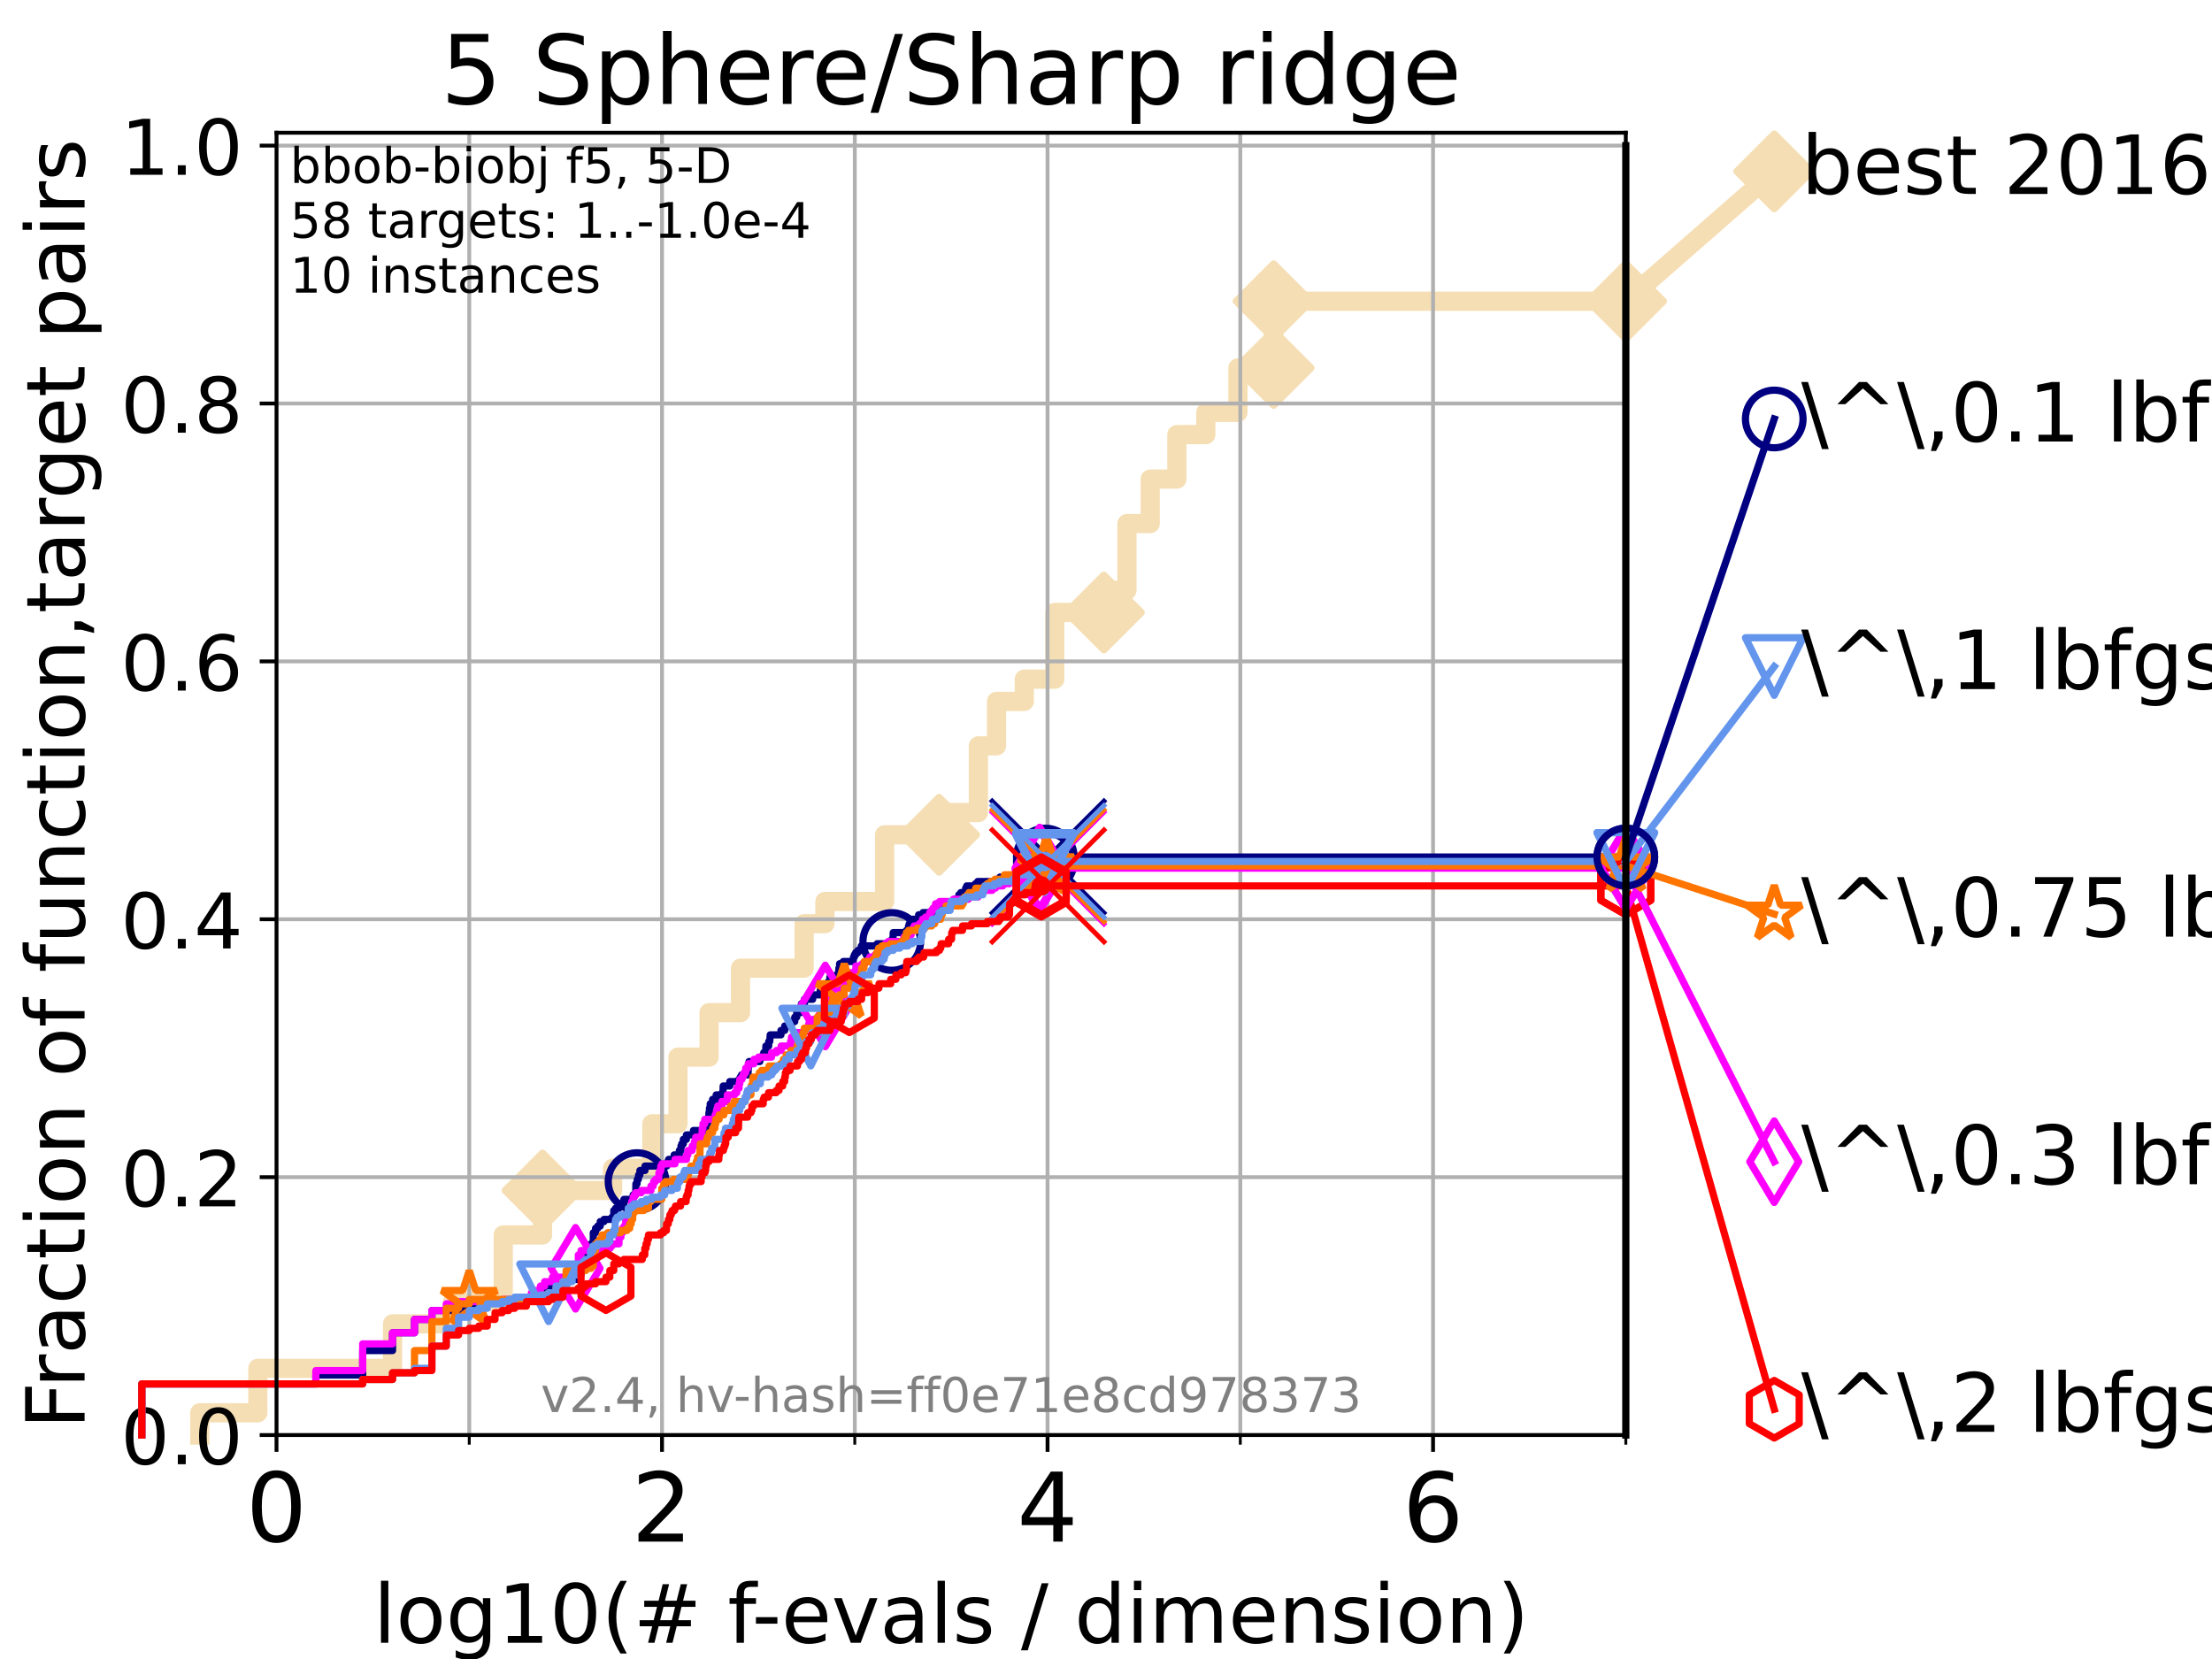 <?xml version="1.0" encoding="utf-8" standalone="no"?>
<!DOCTYPE svg PUBLIC "-//W3C//DTD SVG 1.1//EN"
  "http://www.w3.org/Graphics/SVG/1.1/DTD/svg11.dtd">
<!-- Created with matplotlib (https://matplotlib.org/) -->
<svg height="345.6pt" version="1.1" viewBox="0 0 460.8 345.6" width="460.8pt" xmlns="http://www.w3.org/2000/svg" xmlns:xlink="http://www.w3.org/1999/xlink">
 <defs>
  <style type="text/css">*{stroke-linecap:butt;stroke-linejoin:round;}</style>
 </defs>
 <g id="figure_1">
  <g id="patch_1">
   <path d="M 0 345.6 
L 460.8 345.6 
L 460.8 0 
L 0 0 
z
" style="fill:#ffffff;"/>
  </g>
  <g id="axes_1">
   <g id="patch_2">
    <path d="M 57.6 298.944 
L 338.688 298.944 
L 338.688 27.648 
L 57.6 27.648 
z
" style="fill:#ffffff;"/>
   </g>
   <g id="line2d_1">
    <path d="M 41.621 298.944 
L 41.621 294.313 
L 53.709 294.313 
L 53.709 285.05 
L 81.776 285.05 
L 81.776 275.788 
L 94.295 275.788 
L 94.295 271.157 
L 104.826 271.157 
L 104.826 257.263 
L 113.023 257.263 
L 113.023 248.001 
L 127.611 248.001 
L 127.611 243.37 
L 135.8 243.37 
L 135.8 234.107 
L 141.235 234.107 
L 141.235 220.214 
L 147.71 220.214 
L 147.71 210.951 
L 154.263 210.951 
L 154.263 201.689 
L 167.513 201.689 
L 167.513 192.426 
L 171.851 192.426 
L 171.851 187.795 
L 184.284 187.795 
L 184.284 173.901 
L 195.628 173.901 
L 195.628 169.27 
L 203.816 169.27 
L 203.816 155.377 
L 207.596 155.377 
L 207.596 146.114 
L 213.374 146.114 
L 213.374 141.483 
L 219.733 141.483 
L 219.733 127.589 
L 229.956 127.589 
L 229.956 122.958 
L 234.766 122.958 
L 234.766 109.065 
L 239.607 109.065 
L 239.607 99.802 
L 245.162 99.802 
L 245.162 90.54 
L 251.19 90.54 
L 251.19 85.909 
L 257.885 85.909 
L 257.885 76.646 
L 265.319 76.646 
L 265.319 62.753 
L 338.688 62.753 
" style="fill:none;stroke:#f5deb3;stroke-linecap:square;stroke-width:4;"/>
   </g>
   <g id="line2d_2">
    <defs>
     <path d="M 0 7.778 
L 7.778 0 
L 0 -7.778 
L -7.778 0 
z
" id="m785177401a" style="stroke:#f5deb3;stroke-linejoin:miter;stroke-width:1.5;"/>
    </defs>
    <g>
     <use style="fill:#f5deb3;stroke:#f5deb3;stroke-linejoin:miter;stroke-width:1.5;" x="113.023" xlink:href="#m785177401a" y="248.001"/>
     <use style="fill:#f5deb3;stroke:#f5deb3;stroke-linejoin:miter;stroke-width:1.5;" x="195.628" xlink:href="#m785177401a" y="173.901"/>
     <use style="fill:#f5deb3;stroke:#f5deb3;stroke-linejoin:miter;stroke-width:1.5;" x="229.956" xlink:href="#m785177401a" y="127.589"/>
     <use style="fill:#f5deb3;stroke:#f5deb3;stroke-linejoin:miter;stroke-width:1.5;" x="265.319" xlink:href="#m785177401a" y="76.646"/>
     <use style="fill:#f5deb3;stroke:#f5deb3;stroke-linejoin:miter;stroke-width:1.5;" x="265.319" xlink:href="#m785177401a" y="62.753"/>
     <use style="fill:#f5deb3;stroke:#f5deb3;stroke-linejoin:miter;stroke-width:1.5;" x="338.688" xlink:href="#m785177401a" y="62.753"/>
    </g>
   </g>
   <g id="line2d_3">
    <path style="fill:none;stroke:#f5deb3;stroke-linecap:square;stroke-width:4;"/>
    <g/>
   </g>
   <g id="line2d_4">
    <path d="M 338.688 62.753 
L 369.608 35.706 
" style="fill:none;stroke:#f5deb3;stroke-linecap:square;stroke-width:4;"/>
    <g>
     <use style="fill:#f5deb3;stroke:#f5deb3;stroke-linejoin:miter;stroke-width:1.5;" x="338.688" xlink:href="#m785177401a" y="62.753"/>
     <use style="fill:#f5deb3;stroke:#f5deb3;stroke-linejoin:miter;stroke-width:1.5;" x="369.608" xlink:href="#m785177401a" y="35.706"/>
    </g>
   </g>
   <g id="matplotlib.axis_1">
    <g id="xtick_1">
     <g id="line2d_5">
      <path clip-path="url(#pc2ceb8dd27)" d="M 57.6 298.944 
L 57.6 27.648 
" style="fill:none;stroke:#b0b0b0;stroke-linecap:square;stroke-width:0.8;"/>
     </g>
     <g id="line2d_6">
      <defs>
       <path d="M 0 0 
L 0 3.5 
" id="mb4d704c13b" style="stroke:#000000;stroke-width:0.8;"/>
      </defs>
      <g>
       <use style="stroke:#000000;stroke-width:0.8;" x="57.6" xlink:href="#mb4d704c13b" y="298.944"/>
      </g>
     </g>
     <g id="text_1">
      <!-- 0 -->
      <g transform="translate(51.237 321.141)scale(0.2 -0.2)">
       <defs>
        <path d="M 31.781 66.406 
Q 24.172 66.406 20.328 58.906 
Q 16.5 51.422 16.5 36.375 
Q 16.5 21.391 20.328 13.891 
Q 24.172 6.391 31.781 6.391 
Q 39.453 6.391 43.281 13.891 
Q 47.125 21.391 47.125 36.375 
Q 47.125 51.422 43.281 58.906 
Q 39.453 66.406 31.781 66.406 
z
M 31.781 74.219 
Q 44.047 74.219 50.516 64.516 
Q 56.984 54.828 56.984 36.375 
Q 56.984 17.969 50.516 8.266 
Q 44.047 -1.422 31.781 -1.422 
Q 19.531 -1.422 13.062 8.266 
Q 6.594 17.969 6.594 36.375 
Q 6.594 54.828 13.062 64.516 
Q 19.531 74.219 31.781 74.219 
z
" id="DejaVuSans-48"/>
       </defs>
       <use xlink:href="#DejaVuSans-48"/>
      </g>
     </g>
    </g>
    <g id="xtick_2">
     <g id="line2d_7">
      <path clip-path="url(#pc2ceb8dd27)" d="M 137.911 298.944 
L 137.911 27.648 
" style="fill:none;stroke:#b0b0b0;stroke-linecap:square;stroke-width:0.8;"/>
     </g>
     <g id="line2d_8">
      <g>
       <use style="stroke:#000000;stroke-width:0.8;" x="137.911" xlink:href="#mb4d704c13b" y="298.944"/>
      </g>
     </g>
     <g id="text_2">
      <!-- 2 -->
      <g transform="translate(131.548 321.141)scale(0.2 -0.2)">
       <defs>
        <path d="M 19.188 8.297 
L 53.609 8.297 
L 53.609 0 
L 7.328 0 
L 7.328 8.297 
Q 12.938 14.109 22.625 23.891 
Q 32.328 33.688 34.812 36.531 
Q 39.547 41.844 41.422 45.531 
Q 43.312 49.219 43.312 52.781 
Q 43.312 58.594 39.234 62.25 
Q 35.156 65.922 28.609 65.922 
Q 23.969 65.922 18.812 64.312 
Q 13.672 62.703 7.812 59.422 
L 7.812 69.391 
Q 13.766 71.781 18.938 73 
Q 24.125 74.219 28.422 74.219 
Q 39.75 74.219 46.484 68.547 
Q 53.219 62.891 53.219 53.422 
Q 53.219 48.922 51.531 44.891 
Q 49.859 40.875 45.406 35.406 
Q 44.188 33.984 37.641 27.219 
Q 31.109 20.453 19.188 8.297 
z
" id="DejaVuSans-50"/>
       </defs>
       <use xlink:href="#DejaVuSans-50"/>
      </g>
     </g>
    </g>
    <g id="xtick_3">
     <g id="line2d_9">
      <path clip-path="url(#pc2ceb8dd27)" d="M 218.222 298.944 
L 218.222 27.648 
" style="fill:none;stroke:#b0b0b0;stroke-linecap:square;stroke-width:0.8;"/>
     </g>
     <g id="line2d_10">
      <g>
       <use style="stroke:#000000;stroke-width:0.8;" x="218.222" xlink:href="#mb4d704c13b" y="298.944"/>
      </g>
     </g>
     <g id="text_3">
      <!-- 4 -->
      <g transform="translate(211.859 321.141)scale(0.2 -0.2)">
       <defs>
        <path d="M 37.797 64.312 
L 12.891 25.391 
L 37.797 25.391 
z
M 35.203 72.906 
L 47.609 72.906 
L 47.609 25.391 
L 58.016 25.391 
L 58.016 17.188 
L 47.609 17.188 
L 47.609 0 
L 37.797 0 
L 37.797 17.188 
L 4.891 17.188 
L 4.891 26.703 
z
" id="DejaVuSans-52"/>
       </defs>
       <use xlink:href="#DejaVuSans-52"/>
      </g>
     </g>
    </g>
    <g id="xtick_4">
     <g id="line2d_11">
      <path clip-path="url(#pc2ceb8dd27)" d="M 298.533 298.944 
L 298.533 27.648 
" style="fill:none;stroke:#b0b0b0;stroke-linecap:square;stroke-width:0.8;"/>
     </g>
     <g id="line2d_12">
      <g>
       <use style="stroke:#000000;stroke-width:0.8;" x="298.533" xlink:href="#mb4d704c13b" y="298.944"/>
      </g>
     </g>
     <g id="text_4">
      <!-- 6 -->
      <g transform="translate(292.17 321.141)scale(0.2 -0.2)">
       <defs>
        <path d="M 33.016 40.375 
Q 26.375 40.375 22.484 35.828 
Q 18.609 31.297 18.609 23.391 
Q 18.609 15.531 22.484 10.953 
Q 26.375 6.391 33.016 6.391 
Q 39.656 6.391 43.531 10.953 
Q 47.406 15.531 47.406 23.391 
Q 47.406 31.297 43.531 35.828 
Q 39.656 40.375 33.016 40.375 
z
M 52.594 71.297 
L 52.594 62.312 
Q 48.875 64.062 45.094 64.984 
Q 41.312 65.922 37.594 65.922 
Q 27.828 65.922 22.672 59.328 
Q 17.531 52.734 16.797 39.406 
Q 19.672 43.656 24.016 45.922 
Q 28.375 48.188 33.594 48.188 
Q 44.578 48.188 50.953 41.516 
Q 57.328 34.859 57.328 23.391 
Q 57.328 12.156 50.688 5.359 
Q 44.047 -1.422 33.016 -1.422 
Q 20.359 -1.422 13.672 8.266 
Q 6.984 17.969 6.984 36.375 
Q 6.984 53.656 15.188 63.938 
Q 23.391 74.219 37.203 74.219 
Q 40.922 74.219 44.703 73.484 
Q 48.484 72.75 52.594 71.297 
z
" id="DejaVuSans-54"/>
       </defs>
       <use xlink:href="#DejaVuSans-54"/>
      </g>
     </g>
    </g>
    <g id="xtick_5">
     <g id="line2d_13">
      <path clip-path="url(#pc2ceb8dd27)" d="M 97.755 298.944 
L 97.755 27.648 
" style="fill:none;stroke:#b0b0b0;stroke-linecap:square;stroke-width:0.8;"/>
     </g>
     <g id="line2d_14">
      <defs>
       <path d="M 0 0 
L 0 2 
" id="m69939150d3" style="stroke:#000000;stroke-width:0.6;"/>
      </defs>
      <g>
       <use style="stroke:#000000;stroke-width:0.6;" x="97.755" xlink:href="#m69939150d3" y="298.944"/>
      </g>
     </g>
    </g>
    <g id="xtick_6">
     <g id="line2d_15">
      <path clip-path="url(#pc2ceb8dd27)" d="M 178.066 298.944 
L 178.066 27.648 
" style="fill:none;stroke:#b0b0b0;stroke-linecap:square;stroke-width:0.8;"/>
     </g>
     <g id="line2d_16">
      <g>
       <use style="stroke:#000000;stroke-width:0.6;" x="178.066" xlink:href="#m69939150d3" y="298.944"/>
      </g>
     </g>
    </g>
    <g id="xtick_7">
     <g id="line2d_17">
      <path clip-path="url(#pc2ceb8dd27)" d="M 258.377 298.944 
L 258.377 27.648 
" style="fill:none;stroke:#b0b0b0;stroke-linecap:square;stroke-width:0.8;"/>
     </g>
     <g id="line2d_18">
      <g>
       <use style="stroke:#000000;stroke-width:0.6;" x="258.377" xlink:href="#m69939150d3" y="298.944"/>
      </g>
     </g>
    </g>
    <g id="xtick_8">
     <g id="line2d_19">
      <path clip-path="url(#pc2ceb8dd27)" d="M 338.688 298.944 
L 338.688 27.648 
" style="fill:none;stroke:#b0b0b0;stroke-linecap:square;stroke-width:0.8;"/>
     </g>
     <g id="line2d_20">
      <g>
       <use style="stroke:#000000;stroke-width:0.6;" x="338.688" xlink:href="#m69939150d3" y="298.944"/>
      </g>
     </g>
    </g>
    <g id="text_5">
     <!-- log10(# f-evals / dimension) -->
     <g transform="translate(77.764 342.218)scale(0.17 -0.17)">
      <defs>
       <path d="M 9.422 75.984 
L 18.406 75.984 
L 18.406 0 
L 9.422 0 
z
" id="DejaVuSans-108"/>
       <path d="M 30.609 48.391 
Q 23.391 48.391 19.188 42.75 
Q 14.984 37.109 14.984 27.297 
Q 14.984 17.484 19.156 11.844 
Q 23.344 6.203 30.609 6.203 
Q 37.797 6.203 41.984 11.859 
Q 46.188 17.531 46.188 27.297 
Q 46.188 37.016 41.984 42.703 
Q 37.797 48.391 30.609 48.391 
z
M 30.609 56 
Q 42.328 56 49.016 48.375 
Q 55.719 40.766 55.719 27.297 
Q 55.719 13.875 49.016 6.219 
Q 42.328 -1.422 30.609 -1.422 
Q 18.844 -1.422 12.172 6.219 
Q 5.516 13.875 5.516 27.297 
Q 5.516 40.766 12.172 48.375 
Q 18.844 56 30.609 56 
z
" id="DejaVuSans-111"/>
       <path d="M 45.406 27.984 
Q 45.406 37.75 41.375 43.109 
Q 37.359 48.484 30.078 48.484 
Q 22.859 48.484 18.828 43.109 
Q 14.797 37.75 14.797 27.984 
Q 14.797 18.266 18.828 12.891 
Q 22.859 7.516 30.078 7.516 
Q 37.359 7.516 41.375 12.891 
Q 45.406 18.266 45.406 27.984 
z
M 54.391 6.781 
Q 54.391 -7.172 48.188 -13.984 
Q 42 -20.797 29.203 -20.797 
Q 24.469 -20.797 20.266 -20.094 
Q 16.062 -19.391 12.109 -17.922 
L 12.109 -9.188 
Q 16.062 -11.328 19.922 -12.344 
Q 23.781 -13.375 27.781 -13.375 
Q 36.625 -13.375 41.016 -8.766 
Q 45.406 -4.156 45.406 5.172 
L 45.406 9.625 
Q 42.625 4.781 38.281 2.391 
Q 33.938 0 27.875 0 
Q 17.828 0 11.672 7.656 
Q 5.516 15.328 5.516 27.984 
Q 5.516 40.672 11.672 48.328 
Q 17.828 56 27.875 56 
Q 33.938 56 38.281 53.609 
Q 42.625 51.219 45.406 46.391 
L 45.406 54.688 
L 54.391 54.688 
z
" id="DejaVuSans-103"/>
       <path d="M 12.406 8.297 
L 28.516 8.297 
L 28.516 63.922 
L 10.984 60.406 
L 10.984 69.391 
L 28.422 72.906 
L 38.281 72.906 
L 38.281 8.297 
L 54.391 8.297 
L 54.391 0 
L 12.406 0 
z
" id="DejaVuSans-49"/>
       <path d="M 31 75.875 
Q 24.469 64.656 21.281 53.656 
Q 18.109 42.672 18.109 31.391 
Q 18.109 20.125 21.312 9.062 
Q 24.516 -2 31 -13.188 
L 23.188 -13.188 
Q 15.875 -1.703 12.234 9.375 
Q 8.594 20.453 8.594 31.391 
Q 8.594 42.281 12.203 53.312 
Q 15.828 64.359 23.188 75.875 
z
" id="DejaVuSans-40"/>
       <path d="M 51.125 44 
L 36.922 44 
L 32.812 27.688 
L 47.125 27.688 
z
M 43.797 71.781 
L 38.719 51.516 
L 52.984 51.516 
L 58.109 71.781 
L 65.922 71.781 
L 60.891 51.516 
L 76.125 51.516 
L 76.125 44 
L 58.984 44 
L 54.984 27.688 
L 70.516 27.688 
L 70.516 20.219 
L 53.078 20.219 
L 48 0 
L 40.188 0 
L 45.219 20.219 
L 30.906 20.219 
L 25.875 0 
L 18.016 0 
L 23.094 20.219 
L 7.719 20.219 
L 7.719 27.688 
L 24.906 27.688 
L 29 44 
L 13.281 44 
L 13.281 51.516 
L 30.906 51.516 
L 35.891 71.781 
z
" id="DejaVuSans-35"/>
       <path id="DejaVuSans-32"/>
       <path d="M 37.109 75.984 
L 37.109 68.5 
L 28.516 68.5 
Q 23.688 68.5 21.797 66.547 
Q 19.922 64.594 19.922 59.516 
L 19.922 54.688 
L 34.719 54.688 
L 34.719 47.703 
L 19.922 47.703 
L 19.922 0 
L 10.891 0 
L 10.891 47.703 
L 2.297 47.703 
L 2.297 54.688 
L 10.891 54.688 
L 10.891 58.5 
Q 10.891 67.625 15.141 71.797 
Q 19.391 75.984 28.609 75.984 
z
" id="DejaVuSans-102"/>
       <path d="M 4.891 31.391 
L 31.203 31.391 
L 31.203 23.391 
L 4.891 23.391 
z
" id="DejaVuSans-45"/>
       <path d="M 56.203 29.594 
L 56.203 25.203 
L 14.891 25.203 
Q 15.484 15.922 20.484 11.062 
Q 25.484 6.203 34.422 6.203 
Q 39.594 6.203 44.453 7.469 
Q 49.312 8.734 54.109 11.281 
L 54.109 2.781 
Q 49.266 0.734 44.188 -0.344 
Q 39.109 -1.422 33.891 -1.422 
Q 20.797 -1.422 13.156 6.188 
Q 5.516 13.812 5.516 26.812 
Q 5.516 40.234 12.766 48.109 
Q 20.016 56 32.328 56 
Q 43.359 56 49.781 48.891 
Q 56.203 41.797 56.203 29.594 
z
M 47.219 32.234 
Q 47.125 39.594 43.094 43.984 
Q 39.062 48.391 32.422 48.391 
Q 24.906 48.391 20.391 44.141 
Q 15.875 39.891 15.188 32.172 
z
" id="DejaVuSans-101"/>
       <path d="M 2.984 54.688 
L 12.5 54.688 
L 29.594 8.797 
L 46.688 54.688 
L 56.203 54.688 
L 35.688 0 
L 23.484 0 
z
" id="DejaVuSans-118"/>
       <path d="M 34.281 27.484 
Q 23.391 27.484 19.188 25 
Q 14.984 22.516 14.984 16.5 
Q 14.984 11.719 18.141 8.906 
Q 21.297 6.109 26.703 6.109 
Q 34.188 6.109 38.703 11.406 
Q 43.219 16.703 43.219 25.484 
L 43.219 27.484 
z
M 52.203 31.203 
L 52.203 0 
L 43.219 0 
L 43.219 8.297 
Q 40.141 3.328 35.547 0.953 
Q 30.953 -1.422 24.312 -1.422 
Q 15.922 -1.422 10.953 3.297 
Q 6 8.016 6 15.922 
Q 6 25.141 12.172 29.828 
Q 18.359 34.516 30.609 34.516 
L 43.219 34.516 
L 43.219 35.406 
Q 43.219 41.609 39.141 45 
Q 35.062 48.391 27.688 48.391 
Q 23 48.391 18.547 47.266 
Q 14.109 46.141 10.016 43.891 
L 10.016 52.203 
Q 14.938 54.109 19.578 55.047 
Q 24.219 56 28.609 56 
Q 40.484 56 46.344 49.844 
Q 52.203 43.703 52.203 31.203 
z
" id="DejaVuSans-97"/>
       <path d="M 44.281 53.078 
L 44.281 44.578 
Q 40.484 46.531 36.375 47.5 
Q 32.281 48.484 27.875 48.484 
Q 21.188 48.484 17.844 46.438 
Q 14.5 44.391 14.5 40.281 
Q 14.5 37.156 16.891 35.375 
Q 19.281 33.594 26.516 31.984 
L 29.594 31.297 
Q 39.156 29.25 43.188 25.516 
Q 47.219 21.781 47.219 15.094 
Q 47.219 7.469 41.188 3.016 
Q 35.156 -1.422 24.609 -1.422 
Q 20.219 -1.422 15.453 -0.562 
Q 10.688 0.297 5.422 2 
L 5.422 11.281 
Q 10.406 8.688 15.234 7.391 
Q 20.062 6.109 24.812 6.109 
Q 31.156 6.109 34.562 8.281 
Q 37.984 10.453 37.984 14.406 
Q 37.984 18.062 35.516 20.016 
Q 33.062 21.969 24.703 23.781 
L 21.578 24.516 
Q 13.234 26.266 9.516 29.906 
Q 5.812 33.547 5.812 39.891 
Q 5.812 47.609 11.281 51.797 
Q 16.75 56 26.812 56 
Q 31.781 56 36.172 55.266 
Q 40.578 54.547 44.281 53.078 
z
" id="DejaVuSans-115"/>
       <path d="M 25.391 72.906 
L 33.688 72.906 
L 8.297 -9.281 
L 0 -9.281 
z
" id="DejaVuSans-47"/>
       <path d="M 45.406 46.391 
L 45.406 75.984 
L 54.391 75.984 
L 54.391 0 
L 45.406 0 
L 45.406 8.203 
Q 42.578 3.328 38.25 0.953 
Q 33.938 -1.422 27.875 -1.422 
Q 17.969 -1.422 11.734 6.484 
Q 5.516 14.406 5.516 27.297 
Q 5.516 40.188 11.734 48.094 
Q 17.969 56 27.875 56 
Q 33.938 56 38.25 53.625 
Q 42.578 51.266 45.406 46.391 
z
M 14.797 27.297 
Q 14.797 17.391 18.875 11.75 
Q 22.953 6.109 30.078 6.109 
Q 37.203 6.109 41.297 11.75 
Q 45.406 17.391 45.406 27.297 
Q 45.406 37.203 41.297 42.844 
Q 37.203 48.484 30.078 48.484 
Q 22.953 48.484 18.875 42.844 
Q 14.797 37.203 14.797 27.297 
z
" id="DejaVuSans-100"/>
       <path d="M 9.422 54.688 
L 18.406 54.688 
L 18.406 0 
L 9.422 0 
z
M 9.422 75.984 
L 18.406 75.984 
L 18.406 64.594 
L 9.422 64.594 
z
" id="DejaVuSans-105"/>
       <path d="M 52 44.188 
Q 55.375 50.25 60.062 53.125 
Q 64.75 56 71.094 56 
Q 79.641 56 84.281 50.016 
Q 88.922 44.047 88.922 33.016 
L 88.922 0 
L 79.891 0 
L 79.891 32.719 
Q 79.891 40.578 77.094 44.375 
Q 74.312 48.188 68.609 48.188 
Q 61.625 48.188 57.562 43.547 
Q 53.516 38.922 53.516 30.906 
L 53.516 0 
L 44.484 0 
L 44.484 32.719 
Q 44.484 40.625 41.703 44.406 
Q 38.922 48.188 33.109 48.188 
Q 26.219 48.188 22.156 43.531 
Q 18.109 38.875 18.109 30.906 
L 18.109 0 
L 9.078 0 
L 9.078 54.688 
L 18.109 54.688 
L 18.109 46.188 
Q 21.188 51.219 25.484 53.609 
Q 29.781 56 35.688 56 
Q 41.656 56 45.828 52.969 
Q 50 49.953 52 44.188 
z
" id="DejaVuSans-109"/>
       <path d="M 54.891 33.016 
L 54.891 0 
L 45.906 0 
L 45.906 32.719 
Q 45.906 40.484 42.875 44.328 
Q 39.844 48.188 33.797 48.188 
Q 26.516 48.188 22.312 43.547 
Q 18.109 38.922 18.109 30.906 
L 18.109 0 
L 9.078 0 
L 9.078 54.688 
L 18.109 54.688 
L 18.109 46.188 
Q 21.344 51.125 25.703 53.562 
Q 30.078 56 35.797 56 
Q 45.219 56 50.047 50.172 
Q 54.891 44.344 54.891 33.016 
z
" id="DejaVuSans-110"/>
       <path d="M 8.016 75.875 
L 15.828 75.875 
Q 23.141 64.359 26.781 53.312 
Q 30.422 42.281 30.422 31.391 
Q 30.422 20.453 26.781 9.375 
Q 23.141 -1.703 15.828 -13.188 
L 8.016 -13.188 
Q 14.5 -2 17.703 9.062 
Q 20.906 20.125 20.906 31.391 
Q 20.906 42.672 17.703 53.656 
Q 14.5 64.656 8.016 75.875 
z
" id="DejaVuSans-41"/>
      </defs>
      <use xlink:href="#DejaVuSans-108"/>
      <use x="27.783" xlink:href="#DejaVuSans-111"/>
      <use x="88.965" xlink:href="#DejaVuSans-103"/>
      <use x="152.441" xlink:href="#DejaVuSans-49"/>
      <use x="216.064" xlink:href="#DejaVuSans-48"/>
      <use x="279.688" xlink:href="#DejaVuSans-40"/>
      <use x="318.701" xlink:href="#DejaVuSans-35"/>
      <use x="402.49" xlink:href="#DejaVuSans-32"/>
      <use x="434.277" xlink:href="#DejaVuSans-102"/>
      <use x="463.982" xlink:href="#DejaVuSans-45"/>
      <use x="500.066" xlink:href="#DejaVuSans-101"/>
      <use x="561.59" xlink:href="#DejaVuSans-118"/>
      <use x="620.77" xlink:href="#DejaVuSans-97"/>
      <use x="682.049" xlink:href="#DejaVuSans-108"/>
      <use x="709.832" xlink:href="#DejaVuSans-115"/>
      <use x="761.932" xlink:href="#DejaVuSans-32"/>
      <use x="793.719" xlink:href="#DejaVuSans-47"/>
      <use x="827.41" xlink:href="#DejaVuSans-32"/>
      <use x="859.197" xlink:href="#DejaVuSans-100"/>
      <use x="922.674" xlink:href="#DejaVuSans-105"/>
      <use x="950.457" xlink:href="#DejaVuSans-109"/>
      <use x="1047.869" xlink:href="#DejaVuSans-101"/>
      <use x="1109.393" xlink:href="#DejaVuSans-110"/>
      <use x="1172.771" xlink:href="#DejaVuSans-115"/>
      <use x="1224.871" xlink:href="#DejaVuSans-105"/>
      <use x="1252.654" xlink:href="#DejaVuSans-111"/>
      <use x="1313.836" xlink:href="#DejaVuSans-110"/>
      <use x="1377.215" xlink:href="#DejaVuSans-41"/>
     </g>
    </g>
   </g>
   <g id="matplotlib.axis_2">
    <g id="ytick_1">
     <g id="line2d_21">
      <path clip-path="url(#pc2ceb8dd27)" d="M 57.6 298.944 
L 338.688 298.944 
" style="fill:none;stroke:#b0b0b0;stroke-linecap:square;stroke-width:0.8;"/>
     </g>
     <g id="line2d_22">
      <defs>
       <path d="M 0 0 
L -3.5 0 
" id="m6b31a944c4" style="stroke:#000000;stroke-width:0.8;"/>
      </defs>
      <g>
       <use style="stroke:#000000;stroke-width:0.8;" x="57.6" xlink:href="#m6b31a944c4" y="298.944"/>
      </g>
     </g>
     <g id="text_6">
      <!-- 0.0 -->
      <g transform="translate(25.155 305.023)scale(0.16 -0.16)">
       <defs>
        <path d="M 10.688 12.406 
L 21 12.406 
L 21 0 
L 10.688 0 
z
" id="DejaVuSans-46"/>
       </defs>
       <use xlink:href="#DejaVuSans-48"/>
       <use x="63.623" xlink:href="#DejaVuSans-46"/>
       <use x="95.41" xlink:href="#DejaVuSans-48"/>
      </g>
     </g>
    </g>
    <g id="ytick_2">
     <g id="line2d_23">
      <path clip-path="url(#pc2ceb8dd27)" d="M 57.6 245.222 
L 338.688 245.222 
" style="fill:none;stroke:#b0b0b0;stroke-linecap:square;stroke-width:0.8;"/>
     </g>
     <g id="line2d_24">
      <g>
       <use style="stroke:#000000;stroke-width:0.8;" x="57.6" xlink:href="#m6b31a944c4" y="245.222"/>
      </g>
     </g>
     <g id="text_7">
      <!-- 0.2 -->
      <g transform="translate(25.155 251.301)scale(0.16 -0.16)">
       <use xlink:href="#DejaVuSans-48"/>
       <use x="63.623" xlink:href="#DejaVuSans-46"/>
       <use x="95.41" xlink:href="#DejaVuSans-50"/>
      </g>
     </g>
    </g>
    <g id="ytick_3">
     <g id="line2d_25">
      <path clip-path="url(#pc2ceb8dd27)" d="M 57.6 191.5 
L 338.688 191.5 
" style="fill:none;stroke:#b0b0b0;stroke-linecap:square;stroke-width:0.8;"/>
     </g>
     <g id="line2d_26">
      <g>
       <use style="stroke:#000000;stroke-width:0.8;" x="57.6" xlink:href="#m6b31a944c4" y="191.5"/>
      </g>
     </g>
     <g id="text_8">
      <!-- 0.4 -->
      <g transform="translate(25.155 197.579)scale(0.16 -0.16)">
       <use xlink:href="#DejaVuSans-48"/>
       <use x="63.623" xlink:href="#DejaVuSans-46"/>
       <use x="95.41" xlink:href="#DejaVuSans-52"/>
      </g>
     </g>
    </g>
    <g id="ytick_4">
     <g id="line2d_27">
      <path clip-path="url(#pc2ceb8dd27)" d="M 57.6 137.778 
L 338.688 137.778 
" style="fill:none;stroke:#b0b0b0;stroke-linecap:square;stroke-width:0.8;"/>
     </g>
     <g id="line2d_28">
      <g>
       <use style="stroke:#000000;stroke-width:0.8;" x="57.6" xlink:href="#m6b31a944c4" y="137.778"/>
      </g>
     </g>
     <g id="text_9">
      <!-- 0.6 -->
      <g transform="translate(25.155 143.857)scale(0.16 -0.16)">
       <use xlink:href="#DejaVuSans-48"/>
       <use x="63.623" xlink:href="#DejaVuSans-46"/>
       <use x="95.41" xlink:href="#DejaVuSans-54"/>
      </g>
     </g>
    </g>
    <g id="ytick_5">
     <g id="line2d_29">
      <path clip-path="url(#pc2ceb8dd27)" d="M 57.6 84.056 
L 338.688 84.056 
" style="fill:none;stroke:#b0b0b0;stroke-linecap:square;stroke-width:0.8;"/>
     </g>
     <g id="line2d_30">
      <g>
       <use style="stroke:#000000;stroke-width:0.8;" x="57.6" xlink:href="#m6b31a944c4" y="84.056"/>
      </g>
     </g>
     <g id="text_10">
      <!-- 0.8 -->
      <g transform="translate(25.155 90.135)scale(0.16 -0.16)">
       <defs>
        <path d="M 31.781 34.625 
Q 24.75 34.625 20.719 30.859 
Q 16.703 27.094 16.703 20.516 
Q 16.703 13.922 20.719 10.156 
Q 24.75 6.391 31.781 6.391 
Q 38.812 6.391 42.859 10.172 
Q 46.922 13.969 46.922 20.516 
Q 46.922 27.094 42.891 30.859 
Q 38.875 34.625 31.781 34.625 
z
M 21.922 38.812 
Q 15.578 40.375 12.031 44.719 
Q 8.5 49.078 8.5 55.328 
Q 8.5 64.062 14.719 69.141 
Q 20.953 74.219 31.781 74.219 
Q 42.672 74.219 48.875 69.141 
Q 55.078 64.062 55.078 55.328 
Q 55.078 49.078 51.531 44.719 
Q 48 40.375 41.703 38.812 
Q 48.828 37.156 52.797 32.312 
Q 56.781 27.484 56.781 20.516 
Q 56.781 9.906 50.312 4.234 
Q 43.844 -1.422 31.781 -1.422 
Q 19.734 -1.422 13.25 4.234 
Q 6.781 9.906 6.781 20.516 
Q 6.781 27.484 10.781 32.312 
Q 14.797 37.156 21.922 38.812 
z
M 18.312 54.391 
Q 18.312 48.734 21.844 45.562 
Q 25.391 42.391 31.781 42.391 
Q 38.141 42.391 41.719 45.562 
Q 45.312 48.734 45.312 54.391 
Q 45.312 60.062 41.719 63.234 
Q 38.141 66.406 31.781 66.406 
Q 25.391 66.406 21.844 63.234 
Q 18.312 60.062 18.312 54.391 
z
" id="DejaVuSans-56"/>
       </defs>
       <use xlink:href="#DejaVuSans-48"/>
       <use x="63.623" xlink:href="#DejaVuSans-46"/>
       <use x="95.41" xlink:href="#DejaVuSans-56"/>
      </g>
     </g>
    </g>
    <g id="ytick_6">
     <g id="line2d_31">
      <path clip-path="url(#pc2ceb8dd27)" d="M 57.6 30.334 
L 338.688 30.334 
" style="fill:none;stroke:#b0b0b0;stroke-linecap:square;stroke-width:0.8;"/>
     </g>
     <g id="line2d_32">
      <g>
       <use style="stroke:#000000;stroke-width:0.8;" x="57.6" xlink:href="#m6b31a944c4" y="30.334"/>
      </g>
     </g>
     <g id="text_11">
      <!-- 1.0 -->
      <g transform="translate(25.155 36.413)scale(0.16 -0.16)">
       <use xlink:href="#DejaVuSans-49"/>
       <use x="63.623" xlink:href="#DejaVuSans-46"/>
       <use x="95.41" xlink:href="#DejaVuSans-48"/>
      </g>
     </g>
    </g>
    <g id="text_12">
     <!-- Fraction of function,target pairs -->
     <g transform="translate(17.62 297.681)rotate(-90)scale(0.17 -0.17)">
      <defs>
       <path d="M 9.812 72.906 
L 51.703 72.906 
L 51.703 64.594 
L 19.672 64.594 
L 19.672 43.109 
L 48.578 43.109 
L 48.578 34.812 
L 19.672 34.812 
L 19.672 0 
L 9.812 0 
z
" id="DejaVuSans-70"/>
       <path d="M 41.109 46.297 
Q 39.594 47.172 37.812 47.578 
Q 36.031 48 33.891 48 
Q 26.266 48 22.188 43.047 
Q 18.109 38.094 18.109 28.812 
L 18.109 0 
L 9.078 0 
L 9.078 54.688 
L 18.109 54.688 
L 18.109 46.188 
Q 20.953 51.172 25.484 53.578 
Q 30.031 56 36.531 56 
Q 37.453 56 38.578 55.875 
Q 39.703 55.766 41.062 55.516 
z
" id="DejaVuSans-114"/>
       <path d="M 48.781 52.594 
L 48.781 44.188 
Q 44.969 46.297 41.141 47.344 
Q 37.312 48.391 33.406 48.391 
Q 24.656 48.391 19.812 42.844 
Q 14.984 37.312 14.984 27.297 
Q 14.984 17.281 19.812 11.734 
Q 24.656 6.203 33.406 6.203 
Q 37.312 6.203 41.141 7.25 
Q 44.969 8.297 48.781 10.406 
L 48.781 2.094 
Q 45.016 0.344 40.984 -0.531 
Q 36.969 -1.422 32.422 -1.422 
Q 20.062 -1.422 12.781 6.344 
Q 5.516 14.109 5.516 27.297 
Q 5.516 40.672 12.859 48.328 
Q 20.219 56 33.016 56 
Q 37.156 56 41.109 55.141 
Q 45.062 54.297 48.781 52.594 
z
" id="DejaVuSans-99"/>
       <path d="M 18.312 70.219 
L 18.312 54.688 
L 36.812 54.688 
L 36.812 47.703 
L 18.312 47.703 
L 18.312 18.016 
Q 18.312 11.328 20.141 9.422 
Q 21.969 7.516 27.594 7.516 
L 36.812 7.516 
L 36.812 0 
L 27.594 0 
Q 17.188 0 13.234 3.875 
Q 9.281 7.766 9.281 18.016 
L 9.281 47.703 
L 2.688 47.703 
L 2.688 54.688 
L 9.281 54.688 
L 9.281 70.219 
z
" id="DejaVuSans-116"/>
       <path d="M 8.5 21.578 
L 8.5 54.688 
L 17.484 54.688 
L 17.484 21.922 
Q 17.484 14.156 20.5 10.266 
Q 23.531 6.391 29.594 6.391 
Q 36.859 6.391 41.078 11.031 
Q 45.312 15.672 45.312 23.688 
L 45.312 54.688 
L 54.297 54.688 
L 54.297 0 
L 45.312 0 
L 45.312 8.406 
Q 42.047 3.422 37.719 1 
Q 33.406 -1.422 27.688 -1.422 
Q 18.266 -1.422 13.375 4.438 
Q 8.5 10.297 8.5 21.578 
z
M 31.109 56 
z
" id="DejaVuSans-117"/>
       <path d="M 11.719 12.406 
L 22.016 12.406 
L 22.016 4 
L 14.016 -11.625 
L 7.719 -11.625 
L 11.719 4 
z
" id="DejaVuSans-44"/>
       <path d="M 18.109 8.203 
L 18.109 -20.797 
L 9.078 -20.797 
L 9.078 54.688 
L 18.109 54.688 
L 18.109 46.391 
Q 20.953 51.266 25.266 53.625 
Q 29.594 56 35.594 56 
Q 45.562 56 51.781 48.094 
Q 58.016 40.188 58.016 27.297 
Q 58.016 14.406 51.781 6.484 
Q 45.562 -1.422 35.594 -1.422 
Q 29.594 -1.422 25.266 0.953 
Q 20.953 3.328 18.109 8.203 
z
M 48.688 27.297 
Q 48.688 37.203 44.609 42.844 
Q 40.531 48.484 33.406 48.484 
Q 26.266 48.484 22.188 42.844 
Q 18.109 37.203 18.109 27.297 
Q 18.109 17.391 22.188 11.75 
Q 26.266 6.109 33.406 6.109 
Q 40.531 6.109 44.609 11.75 
Q 48.688 17.391 48.688 27.297 
z
" id="DejaVuSans-112"/>
      </defs>
      <use xlink:href="#DejaVuSans-70"/>
      <use x="50.27" xlink:href="#DejaVuSans-114"/>
      <use x="91.383" xlink:href="#DejaVuSans-97"/>
      <use x="152.662" xlink:href="#DejaVuSans-99"/>
      <use x="207.643" xlink:href="#DejaVuSans-116"/>
      <use x="246.852" xlink:href="#DejaVuSans-105"/>
      <use x="274.635" xlink:href="#DejaVuSans-111"/>
      <use x="335.816" xlink:href="#DejaVuSans-110"/>
      <use x="399.195" xlink:href="#DejaVuSans-32"/>
      <use x="430.982" xlink:href="#DejaVuSans-111"/>
      <use x="492.164" xlink:href="#DejaVuSans-102"/>
      <use x="527.369" xlink:href="#DejaVuSans-32"/>
      <use x="559.156" xlink:href="#DejaVuSans-102"/>
      <use x="594.361" xlink:href="#DejaVuSans-117"/>
      <use x="657.74" xlink:href="#DejaVuSans-110"/>
      <use x="721.119" xlink:href="#DejaVuSans-99"/>
      <use x="776.1" xlink:href="#DejaVuSans-116"/>
      <use x="815.309" xlink:href="#DejaVuSans-105"/>
      <use x="843.092" xlink:href="#DejaVuSans-111"/>
      <use x="904.273" xlink:href="#DejaVuSans-110"/>
      <use x="967.652" xlink:href="#DejaVuSans-44"/>
      <use x="999.439" xlink:href="#DejaVuSans-116"/>
      <use x="1038.648" xlink:href="#DejaVuSans-97"/>
      <use x="1099.928" xlink:href="#DejaVuSans-114"/>
      <use x="1139.291" xlink:href="#DejaVuSans-103"/>
      <use x="1202.768" xlink:href="#DejaVuSans-101"/>
      <use x="1264.291" xlink:href="#DejaVuSans-116"/>
      <use x="1303.5" xlink:href="#DejaVuSans-32"/>
      <use x="1335.287" xlink:href="#DejaVuSans-112"/>
      <use x="1398.764" xlink:href="#DejaVuSans-97"/>
      <use x="1460.043" xlink:href="#DejaVuSans-105"/>
      <use x="1487.826" xlink:href="#DejaVuSans-114"/>
      <use x="1528.939" xlink:href="#DejaVuSans-115"/>
     </g>
    </g>
   </g>
   <g id="line2d_33">
    <defs>
     <path d="M 0 1.5 
C 0.398 1.5 0.779 1.342 1.061 1.061 
C 1.342 0.779 1.5 0.398 1.5 0 
C 1.5 -0.398 1.342 -0.779 1.061 -1.061 
C 0.779 -1.342 0.398 -1.5 0 -1.5 
C -0.398 -1.5 -0.779 -1.342 -1.061 -1.061 
C -1.342 -0.779 -1.5 -0.398 -1.5 0 
C -1.5 0.398 -1.342 0.779 -1.061 1.061 
C -0.779 1.342 -0.398 1.5 0 1.5 
z
" id="m6a5cc5c94d" style="stroke:#f5deb3;"/>
    </defs>
    <g>
     <use style="fill:#f5deb3;stroke:#f5deb3;" x="265.319" xlink:href="#m6a5cc5c94d" y="62.753"/>
     <use style="fill:#f5deb3;stroke:#f5deb3;" x="265.319" xlink:href="#m6a5cc5c94d" y="62.753"/>
    </g>
   </g>
   <g id="line2d_34">
    <defs>
     <path d="M 0 1.5 
C 0.398 1.5 0.779 1.342 1.061 1.061 
C 1.342 0.779 1.5 0.398 1.5 0 
C 1.5 -0.398 1.342 -0.779 1.061 -1.061 
C 0.779 -1.342 0.398 -1.5 0 -1.5 
C -0.398 -1.5 -0.779 -1.342 -1.061 -1.061 
C -1.342 -0.779 -1.5 -0.398 -1.5 0 
C -1.5 0.398 -1.342 0.779 -1.061 1.061 
C -0.779 1.342 -0.398 1.5 0 1.5 
z
" id="m2ea3829c3c" style="stroke:#000080;"/>
    </defs>
    <g>
     <use style="fill:#000080;stroke:#000080;" x="217.762" xlink:href="#m2ea3829c3c" y="178.533"/>
     <use style="fill:#000080;stroke:#000080;" x="217.762" xlink:href="#m2ea3829c3c" y="178.533"/>
    </g>
   </g>
   <g id="line2d_35">
    <path d="M 29.533 298.944 
L 29.533 288.292 
L 65.797 288.292 
L 65.797 286.44 
L 75.556 286.44 
L 75.556 281.345 
L 81.776 281.345 
L 81.776 277.64 
L 86.351 277.64 
L 86.351 274.862 
L 89.973 274.862 
L 89.973 273.009 
L 95.526 273.009 
L 95.526 272.546 
L 97.755 272.546 
L 97.755 271.62 
L 99.732 271.62 
L 99.732 271.157 
L 109.668 271.157 
L 109.668 270.694 
L 110.694 270.694 
L 110.694 270.231 
L 112.581 270.231 
L 112.581 269.767 
L 113.454 269.767 
L 113.454 269.304 
L 114.284 269.304 
L 114.284 268.378 
L 115.835 268.378 
L 115.835 267.915 
L 116.562 267.915 
L 116.562 266.989 
L 118.577 266.989 
L 118.577 266.526 
L 120.477 266.526 
L 120.477 265.599 
L 121.037 265.599 
L 121.037 264.673 
L 121.579 264.673 
L 121.579 263.284 
L 122.105 263.284 
L 122.105 260.968 
L 122.615 260.968 
L 122.615 260.505 
L 123.111 260.505 
L 123.111 259.116 
L 123.594 259.116 
L 123.594 256.8 
L 124.063 256.8 
L 124.063 255.874 
L 124.52 255.874 
L 124.52 255.411 
L 125.038 255.411 
L 125.038 254.484 
L 125.823 254.484 
L 125.823 254.021 
L 127.485 254.021 
L 127.485 253.558 
L 127.861 253.558 
L 127.861 252.169 
L 128.23 252.169 
L 128.23 251.706 
L 128.944 251.706 
L 128.944 251.243 
L 129.291 251.243 
L 129.291 250.779 
L 129.964 250.779 
L 129.964 249.853 
L 131.889 249.853 
L 131.889 248.927 
L 132.423 248.927 
L 132.47 246.611 
L 132.707 246.611 
L 132.754 245.685 
L 132.987 245.685 
L 133.033 244.759 
L 133.307 244.759 
L 133.307 243.833 
L 134.365 243.833 
L 134.365 242.906 
L 138.894 242.906 
L 138.894 242.443 
L 139.091 242.443 
L 139.091 241.98 
L 139.285 241.98 
L 139.285 241.517 
L 140.439 241.517 
L 140.439 240.591 
L 141.521 240.591 
L 141.521 239.665 
L 141.858 239.665 
L 141.858 238.738 
L 142.024 238.738 
L 142.024 238.275 
L 142.352 238.275 
L 142.352 237.349 
L 142.989 237.349 
L 142.989 236.423 
L 144.463 236.423 
L 144.463 235.496 
L 147.062 235.496 
L 147.062 234.57 
L 147.348 234.57 
L 147.348 233.644 
L 147.55 233.644 
L 147.55 232.718 
L 147.67 232.718 
L 147.67 231.792 
L 147.789 231.792 
L 147.789 230.865 
L 147.947 230.865 
L 147.947 229.939 
L 148.45 229.939 
L 148.45 229.013 
L 149.196 229.013 
L 149.196 228.087 
L 150.429 228.087 
L 150.429 227.623 
L 150.599 227.623 
L 150.649 226.234 
L 152.022 226.234 
L 152.022 225.308 
L 153.918 225.308 
L 153.918 224.845 
L 154.208 224.845 
L 154.208 224.382 
L 154.48 224.382 
L 154.48 223.918 
L 155.817 223.918 
L 155.904 222.066 
L 156.04 222.066 
L 156.04 221.14 
L 158.282 221.14 
L 158.282 220.214 
L 159.098 220.214 
L 159.098 219.287 
L 159.507 219.287 
L 159.548 217.898 
L 160.133 217.898 
L 160.133 216.972 
L 160.356 216.972 
L 160.442 215.582 
L 162.687 215.582 
L 162.687 214.656 
L 163.469 214.656 
L 163.469 213.73 
L 164.825 213.73 
L 164.825 212.804 
L 165.569 212.804 
L 165.569 211.877 
L 165.978 211.877 
L 165.978 210.951 
L 166.803 210.951 
L 166.803 210.025 
L 166.948 210.025 
L 166.948 209.099 
L 167.577 209.099 
L 167.577 208.172 
L 169.291 208.172 
L 169.291 207.246 
L 170.862 207.246 
L 170.862 206.32 
L 171.248 206.32 
L 171.248 205.857 
L 172.554 205.857 
L 172.583 204.467 
L 172.881 204.467 
L 172.881 203.541 
L 174.24 203.541 
L 174.24 203.078 
L 174.665 203.078 
L 174.754 201.689 
L 174.901 201.689 
L 174.901 200.762 
L 175.658 200.762 
L 175.658 200.299 
L 177.725 200.299 
L 177.799 199.373 
L 177.982 199.373 
L 177.982 198.91 
L 178.247 198.91 
L 178.247 198.447 
L 178.72 198.447 
L 178.72 197.984 
L 179.295 197.984 
L 179.295 197.521 
L 179.431 197.521 
L 179.431 197.057 
L 182.722 197.057 
L 182.722 196.594 
L 185.77 196.594 
L 185.799 195.668 
L 186.032 195.668 
L 186.072 194.279 
L 188.825 194.279 
L 188.825 193.816 
L 189.21 193.816 
L 189.267 192.889 
L 189.417 192.889 
L 189.417 192.426 
L 189.947 192.426 
L 190.03 191.5 
L 191.367 191.5 
L 191.367 190.574 
L 192.27 190.574 
L 192.27 190.111 
L 194.762 190.111 
L 194.762 189.184 
L 195.682 189.184 
L 195.682 188.721 
L 195.928 188.721 
L 195.928 188.258 
L 198.848 188.258 
L 198.848 187.332 
L 199.743 187.332 
L 199.743 186.406 
L 200.15 186.406 
L 200.15 185.943 
L 201.092 185.943 
L 201.162 185.016 
L 201.379 185.016 
L 201.379 184.553 
L 203.195 184.553 
L 203.195 184.09 
L 203.683 184.09 
L 203.683 183.627 
L 207.741 183.627 
L 207.741 183.164 
L 208.322 183.164 
L 208.322 182.701 
L 212.483 182.701 
L 212.483 182.238 
L 212.796 182.238 
L 212.796 181.775 
L 214.264 181.775 
L 214.264 180.848 
L 215.182 180.848 
L 215.182 179.922 
L 216.921 179.922 
L 216.921 179.459 
L 217.762 179.459 
L 217.762 178.533 
L 338.688 178.533 
L 338.688 178.533 
" style="fill:none;stroke:#000080;stroke-linecap:square;stroke-width:1.5;"/>
   </g>
   <g id="line2d_36">
    <defs>
     <path d="M 0 6 
C 1.591 6 3.117 5.368 4.243 4.243 
C 5.368 3.117 6 1.591 6 0 
C 6 -1.591 5.368 -3.117 4.243 -4.243 
C 3.117 -5.368 1.591 -6 0 -6 
C -1.591 -6 -3.117 -5.368 -4.243 -4.243 
C -5.368 -3.117 -6 -1.591 -6 0 
C -6 1.591 -5.368 3.117 -4.243 4.243 
C -3.117 5.368 -1.591 6 0 6 
z
" id="m25bdf136e4" style="stroke:#000080;stroke-width:1.5;"/>
    </defs>
    <g>
     <use style="fill-opacity:0;stroke:#000080;stroke-width:1.5;" x="132.707" xlink:href="#m25bdf136e4" y="246.148"/>
     <use style="fill-opacity:0;stroke:#000080;stroke-width:1.5;" x="185.77" xlink:href="#m25bdf136e4" y="196.131"/>
     <use style="fill-opacity:0;stroke:#000080;stroke-width:1.5;" x="217.762" xlink:href="#m25bdf136e4" y="179.459"/>
     <use style="fill-opacity:0;stroke:#000080;stroke-width:1.5;" x="217.762" xlink:href="#m25bdf136e4" y="178.533"/>
     <use style="fill-opacity:0;stroke:#000080;stroke-width:1.5;" x="338.688" xlink:href="#m25bdf136e4" y="178.533"/>
    </g>
   </g>
   <g id="line2d_37">
    <path style="fill:none;stroke:#000080;stroke-linecap:square;stroke-width:1.5;"/>
    <g/>
   </g>
   <g id="line2d_38">
    <path clip-path="url(#pc2ceb8dd27)" d="M 218.328 178.533 
" style="fill:none;stroke:#000080;stroke-linecap:square;stroke-width:1.5;"/>
    <defs>
     <path d="M -12 12 
L 12 -12 
M -12 -12 
L 12 12 
" id="m9e36fa47b1" style="stroke:#000080;"/>
    </defs>
    <g clip-path="url(#pc2ceb8dd27)">
     <use style="fill:#000080;stroke:#000080;" x="218.328" xlink:href="#m9e36fa47b1" y="178.533"/>
    </g>
   </g>
   <g id="line2d_39">
    <defs>
     <path d="M 0 1.5 
C 0.398 1.5 0.779 1.342 1.061 1.061 
C 1.342 0.779 1.5 0.398 1.5 0 
C 1.5 -0.398 1.342 -0.779 1.061 -1.061 
C 0.779 -1.342 0.398 -1.5 0 -1.5 
C -0.398 -1.5 -0.779 -1.342 -1.061 -1.061 
C -1.342 -0.779 -1.5 -0.398 -1.5 0 
C -1.5 0.398 -1.342 0.779 -1.061 1.061 
C -0.779 1.342 -0.398 1.5 0 1.5 
z
" id="ma8394e2d20" style="stroke:#ff00ff;"/>
    </defs>
    <g>
     <use style="fill:#ff00ff;stroke:#ff00ff;" x="216.581" xlink:href="#ma8394e2d20" y="180.848"/>
     <use style="fill:#ff00ff;stroke:#ff00ff;" x="216.581" xlink:href="#ma8394e2d20" y="180.848"/>
    </g>
   </g>
   <g id="line2d_40">
    <path d="M 29.533 298.944 
L 29.533 288.292 
L 65.797 288.292 
L 65.797 285.514 
L 75.556 285.514 
L 75.556 279.956 
L 81.776 279.956 
L 81.776 277.64 
L 86.351 277.64 
L 86.351 274.862 
L 89.973 274.862 
L 89.973 273.009 
L 92.969 273.009 
L 92.969 271.62 
L 95.526 271.62 
L 95.526 271.157 
L 104.826 271.157 
L 104.826 270.694 
L 110.694 270.694 
L 110.694 269.304 
L 111.663 269.304 
L 111.663 268.841 
L 112.581 268.841 
L 112.581 267.915 
L 113.454 267.915 
L 113.454 266.989 
L 115.077 266.989 
L 115.077 266.062 
L 118.04 266.062 
L 118.04 265.136 
L 118.682 265.136 
L 118.682 264.673 
L 119.899 264.673 
L 119.899 264.21 
L 120.477 264.21 
L 120.477 261.431 
L 121.037 261.431 
L 121.037 260.505 
L 126.707 260.505 
L 126.707 260.042 
L 127.1 260.042 
L 127.1 259.579 
L 127.485 259.579 
L 127.485 259.116 
L 128.944 259.116 
L 128.944 257.726 
L 129.348 257.726 
L 129.348 256.8 
L 129.686 256.8 
L 129.686 255.874 
L 130.019 255.874 
L 130.019 255.411 
L 130.345 255.411 
L 130.345 254.021 
L 131.287 254.021 
L 131.287 252.632 
L 131.541 252.632 
L 131.591 250.316 
L 131.84 250.316 
L 131.889 249.39 
L 132.133 249.39 
L 132.133 248.927 
L 132.423 248.927 
L 132.423 248.464 
L 133.578 248.464 
L 133.578 248.001 
L 135.602 248.001 
L 135.602 247.075 
L 136.073 247.075 
L 136.151 246.148 
L 136.532 246.148 
L 136.532 245.685 
L 137.199 245.685 
L 137.271 244.296 
L 137.451 244.296 
L 137.451 243.833 
L 137.665 243.833 
L 137.665 242.906 
L 137.911 242.906 
L 137.911 242.443 
L 140.619 242.443 
L 140.619 241.517 
L 143.015 241.517 
L 143.015 240.591 
L 143.299 240.591 
L 143.299 239.665 
L 144.197 239.665 
L 144.197 238.738 
L 144.653 238.738 
L 144.653 237.812 
L 144.935 237.812 
L 144.935 236.886 
L 146.194 236.886 
L 146.302 235.033 
L 146.431 235.033 
L 146.431 234.107 
L 146.812 234.107 
L 146.812 233.181 
L 148.975 233.181 
L 148.975 232.255 
L 149.269 232.255 
L 149.269 231.328 
L 149.522 231.328 
L 149.522 230.402 
L 150.378 230.402 
L 150.378 229.476 
L 151.357 229.476 
L 151.357 229.013 
L 151.518 229.013 
L 151.518 228.087 
L 153.032 228.087 
L 153.032 227.623 
L 153.481 227.623 
L 153.481 226.697 
L 153.96 226.697 
L 153.96 225.771 
L 154.112 225.771 
L 154.112 224.845 
L 154.574 224.845 
L 154.574 224.382 
L 154.788 224.382 
L 154.788 223.918 
L 155.011 223.918 
L 155.011 223.455 
L 155.335 223.455 
L 155.335 222.529 
L 155.792 222.529 
L 155.867 221.603 
L 157.058 221.603 
L 157.058 220.677 
L 158.02 220.677 
L 158.02 220.214 
L 160.737 220.214 
L 160.737 219.287 
L 161.779 219.287 
L 161.779 218.824 
L 162.729 218.824 
L 162.729 217.898 
L 164.683 217.898 
L 164.683 216.972 
L 164.877 216.972 
L 164.877 216.045 
L 165.992 216.045 
L 165.992 215.119 
L 167.647 215.119 
L 167.647 214.193 
L 168.464 214.193 
L 168.464 213.267 
L 169.44 213.267 
L 169.44 212.34 
L 170.607 212.34 
L 170.607 211.414 
L 171.212 211.414 
L 171.212 210.488 
L 171.921 210.488 
L 171.921 209.562 
L 172.453 209.562 
L 172.453 209.099 
L 172.688 209.099 
L 172.782 207.709 
L 173.077 207.709 
L 173.077 206.783 
L 173.486 206.783 
L 173.486 206.32 
L 173.675 206.32 
L 173.675 205.394 
L 175.063 205.394 
L 175.063 204.467 
L 176.589 204.467 
L 176.589 203.541 
L 176.808 203.541 
L 176.808 203.078 
L 177.274 203.078 
L 177.274 202.615 
L 178.212 202.615 
L 178.309 201.226 
L 179.592 201.226 
L 179.592 200.762 
L 180.17 200.762 
L 180.17 200.299 
L 180.959 200.299 
L 180.959 199.836 
L 181.176 199.836 
L 181.176 199.373 
L 182.27 199.373 
L 182.27 198.91 
L 183.403 198.91 
L 183.503 197.521 
L 184.425 197.521 
L 184.425 196.594 
L 185.03 196.594 
L 185.03 196.131 
L 188.268 196.131 
L 188.282 195.205 
L 189.057 195.205 
L 189.057 194.742 
L 189.813 194.742 
L 189.855 193.816 
L 190.177 193.816 
L 190.177 193.353 
L 190.44 193.353 
L 190.44 192.889 
L 191.509 192.889 
L 191.509 192.426 
L 192.16 192.426 
L 192.16 191.5 
L 192.798 191.5 
L 192.798 191.037 
L 193.666 191.037 
L 193.666 190.111 
L 194.035 190.111 
L 194.035 189.648 
L 194.355 189.648 
L 194.355 189.184 
L 194.897 189.184 
L 194.897 188.258 
L 195.717 188.258 
L 195.717 187.795 
L 198.584 187.795 
L 198.584 187.332 
L 201.73 187.332 
L 201.73 186.869 
L 203.744 186.869 
L 203.744 186.406 
L 204.043 186.406 
L 204.043 185.479 
L 206.688 185.479 
L 206.688 185.016 
L 207.377 185.016 
L 207.377 184.553 
L 208.891 184.553 
L 208.891 184.09 
L 210.292 184.09 
L 210.292 183.627 
L 213.677 183.627 
L 213.677 183.164 
L 214.992 183.164 
L 214.992 182.701 
L 215.47 182.701 
L 215.47 182.238 
L 215.873 182.238 
L 215.873 181.311 
L 216.581 181.311 
L 216.581 180.848 
L 338.688 180.848 
L 338.688 180.848 
" style="fill:none;stroke:#ff00ff;stroke-linecap:square;stroke-width:1.5;"/>
   </g>
   <g id="line2d_41">
    <defs>
     <path d="M 0 8.485 
L 5.091 0 
L 0 -8.485 
L -5.091 0 
z
" id="mb482a33cb7" style="stroke:#ff00ff;stroke-linejoin:miter;stroke-width:1.5;"/>
    </defs>
    <g>
     <use style="fill-opacity:0;stroke:#ff00ff;stroke-linejoin:miter;stroke-width:1.5;" x="119.899" xlink:href="#mb482a33cb7" y="264.21"/>
     <use style="fill-opacity:0;stroke:#ff00ff;stroke-linejoin:miter;stroke-width:1.5;" x="171.921" xlink:href="#mb482a33cb7" y="209.562"/>
     <use style="fill-opacity:0;stroke:#ff00ff;stroke-linejoin:miter;stroke-width:1.5;" x="216.581" xlink:href="#mb482a33cb7" y="181.311"/>
     <use style="fill-opacity:0;stroke:#ff00ff;stroke-linejoin:miter;stroke-width:1.5;" x="216.581" xlink:href="#mb482a33cb7" y="180.848"/>
     <use style="fill-opacity:0;stroke:#ff00ff;stroke-linejoin:miter;stroke-width:1.5;" x="216.581" xlink:href="#mb482a33cb7" y="180.848"/>
     <use style="fill-opacity:0;stroke:#ff00ff;stroke-linejoin:miter;stroke-width:1.5;" x="338.688" xlink:href="#mb482a33cb7" y="180.848"/>
    </g>
   </g>
   <g id="line2d_42">
    <path style="fill:none;stroke:#ff00ff;stroke-linecap:square;stroke-width:1.5;"/>
    <g/>
   </g>
   <g id="line2d_43">
    <path clip-path="url(#pc2ceb8dd27)" d="M 218.331 180.848 
" style="fill:none;stroke:#ff00ff;stroke-linecap:square;stroke-width:1.5;"/>
    <defs>
     <path d="M -12 12 
L 12 -12 
M -12 -12 
L 12 12 
" id="m1f87331656" style="stroke:#ff00ff;"/>
    </defs>
    <g clip-path="url(#pc2ceb8dd27)">
     <use style="fill:#ff00ff;stroke:#ff00ff;" x="218.331" xlink:href="#m1f87331656" y="180.848"/>
    </g>
   </g>
   <g id="line2d_44">
    <defs>
     <path d="M 0 1.5 
C 0.398 1.5 0.779 1.342 1.061 1.061 
C 1.342 0.779 1.5 0.398 1.5 0 
C 1.5 -0.398 1.342 -0.779 1.061 -1.061 
C 0.779 -1.342 0.398 -1.5 0 -1.5 
C -0.398 -1.5 -0.779 -1.342 -1.061 -1.061 
C -1.342 -0.779 -1.5 -0.398 -1.5 0 
C -1.5 0.398 -1.342 0.779 -1.061 1.061 
C -0.779 1.342 -0.398 1.5 0 1.5 
z
" id="m7cea02bf94" style="stroke:#ff7500;"/>
    </defs>
    <g>
     <use style="fill:#ff7500;stroke:#ff7500;" x="218.018" xlink:href="#m7cea02bf94" y="180.385"/>
     <use style="fill:#ff7500;stroke:#ff7500;" x="218.018" xlink:href="#m7cea02bf94" y="180.385"/>
    </g>
   </g>
   <g id="line2d_45">
    <path d="M 29.533 298.944 
L 29.533 288.292 
L 75.556 288.292 
L 75.556 287.366 
L 81.776 287.366 
L 81.776 285.977 
L 86.351 285.977 
L 86.351 281.345 
L 89.973 281.345 
L 89.973 275.325 
L 92.969 275.325 
L 92.969 272.546 
L 95.526 272.546 
L 95.526 271.62 
L 97.755 271.62 
L 97.755 270.694 
L 113.454 270.694 
L 113.454 269.767 
L 114.284 269.767 
L 114.284 269.304 
L 115.835 269.304 
L 115.835 268.378 
L 117.26 268.378 
L 117.26 266.989 
L 117.931 266.989 
L 117.931 264.673 
L 122.018 264.673 
L 122.018 264.21 
L 123.111 264.21 
L 123.111 263.747 
L 123.594 263.747 
L 123.594 260.505 
L 124.063 260.505 
L 124.063 259.116 
L 124.52 259.116 
L 124.52 258.653 
L 124.965 258.653 
L 124.965 258.189 
L 125.399 258.189 
L 125.399 257.263 
L 126.574 257.263 
L 126.574 256.8 
L 129.291 256.8 
L 129.291 256.337 
L 130.612 256.337 
L 130.612 255.874 
L 131.185 255.874 
L 131.185 254.948 
L 131.49 254.948 
L 131.541 254.021 
L 131.79 254.021 
L 131.84 252.632 
L 132.133 252.632 
L 132.133 252.169 
L 134.106 252.169 
L 134.106 251.706 
L 135.077 251.706 
L 135.118 250.316 
L 135.602 250.316 
L 135.602 249.853 
L 137.841 249.853 
L 137.876 247.538 
L 138.256 247.538 
L 138.29 246.611 
L 138.662 246.611 
L 138.662 246.148 
L 140.379 246.148 
L 140.379 245.685 
L 143.119 245.685 
L 143.119 244.759 
L 143.426 244.759 
L 143.426 243.833 
L 143.903 243.833 
L 143.903 242.906 
L 145.051 242.906 
L 145.051 241.98 
L 145.304 241.98 
L 145.304 241.054 
L 145.799 241.054 
L 145.866 238.275 
L 147.226 238.275 
L 147.226 237.349 
L 147.348 237.349 
L 147.348 236.886 
L 147.77 236.886 
L 147.77 235.96 
L 148.45 235.96 
L 148.45 235.033 
L 148.92 235.033 
L 148.92 234.107 
L 149.104 234.107 
L 149.104 233.181 
L 149.806 233.181 
L 149.806 232.255 
L 150.8 232.255 
L 150.8 231.328 
L 152.146 231.328 
L 152.146 230.402 
L 152.93 230.402 
L 152.93 229.476 
L 155.22 229.476 
L 155.258 228.55 
L 155.691 228.55 
L 155.691 228.087 
L 156.43 228.087 
L 156.455 226.234 
L 156.741 226.234 
L 156.836 224.382 
L 158.13 224.382 
L 158.174 223.455 
L 158.626 223.455 
L 158.626 222.992 
L 160.064 222.992 
L 160.064 222.529 
L 160.201 222.529 
L 160.201 222.066 
L 162.585 222.066 
L 162.585 221.603 
L 163.193 221.603 
L 163.193 220.677 
L 163.781 220.677 
L 163.781 219.75 
L 164.788 219.75 
L 164.788 218.824 
L 166.055 218.824 
L 166.055 217.898 
L 166.228 217.898 
L 166.228 216.972 
L 166.555 216.972 
L 166.555 216.045 
L 167.275 216.045 
L 167.275 215.119 
L 167.539 215.119 
L 167.539 214.193 
L 170.19 214.193 
L 170.251 211.877 
L 170.894 211.877 
L 170.894 210.951 
L 173.193 210.951 
L 173.193 210.025 
L 173.608 210.025 
L 173.608 209.099 
L 173.933 209.099 
L 173.933 208.172 
L 174.863 208.172 
L 174.863 207.246 
L 175.853 207.246 
L 175.884 205.857 
L 177.387 205.857 
L 177.387 204.931 
L 177.856 204.931 
L 177.856 204.004 
L 178.449 204.004 
L 178.449 203.541 
L 179.311 203.541 
L 179.373 202.615 
L 179.431 202.615 
L 179.473 201.689 
L 179.983 201.689 
L 180.021 200.299 
L 181.868 200.299 
L 181.868 199.836 
L 182.488 199.836 
L 182.488 198.91 
L 182.618 198.91 
L 182.618 198.447 
L 182.866 198.447 
L 182.866 197.984 
L 183.024 197.984 
L 183.024 197.521 
L 183.711 197.521 
L 183.711 197.057 
L 185.515 197.057 
L 185.515 196.594 
L 187.812 196.594 
L 187.812 196.131 
L 188.511 196.131 
L 188.511 195.205 
L 188.77 195.205 
L 188.81 194.279 
L 189.262 194.279 
L 189.262 193.816 
L 191.028 193.816 
L 191.028 193.353 
L 192.693 193.353 
L 192.693 192.889 
L 194.089 192.889 
L 194.089 192.426 
L 194.718 192.426 
L 194.718 191.963 
L 194.857 191.963 
L 194.857 191.5 
L 195.961 191.5 
L 195.961 190.574 
L 196.279 190.574 
L 196.279 189.648 
L 197.078 189.648 
L 197.078 188.721 
L 200.385 188.721 
L 200.385 188.258 
L 200.664 188.258 
L 200.664 187.795 
L 200.827 187.795 
L 200.894 186.869 
L 201.486 186.869 
L 201.486 186.406 
L 201.845 186.406 
L 201.845 185.943 
L 203.252 185.943 
L 203.252 185.016 
L 205.105 185.016 
L 205.105 184.553 
L 205.666 184.553 
L 205.666 184.09 
L 206.358 184.09 
L 206.358 183.627 
L 207.261 183.627 
L 207.261 183.164 
L 209.24 183.164 
L 209.24 182.238 
L 212.113 182.238 
L 212.113 181.775 
L 213.426 181.775 
L 213.426 181.311 
L 214.735 181.311 
L 214.735 180.848 
L 218.018 180.848 
L 218.018 180.385 
L 338.688 180.385 
L 338.688 180.385 
" style="fill:none;stroke:#ff7500;stroke-linecap:square;stroke-width:1.5;"/>
   </g>
   <g id="line2d_46">
    <defs>
     <path d="M 0 -6 
L -1.347 -1.854 
L -5.706 -1.854 
L -2.18 0.708 
L -3.527 4.854 
L -0 2.292 
L 3.527 4.854 
L 2.18 0.708 
L 5.706 -1.854 
L 1.347 -1.854 
z
" id="m243e2d2fff" style="stroke:#ff7500;stroke-linejoin:bevel;stroke-width:1.5;"/>
    </defs>
    <g>
     <use style="fill-opacity:0;stroke:#ff7500;stroke-linejoin:bevel;stroke-width:1.5;" x="97.755" xlink:href="#m243e2d2fff" y="270.694"/>
     <use style="fill-opacity:0;stroke:#ff7500;stroke-linejoin:bevel;stroke-width:1.5;" x="175.884" xlink:href="#m243e2d2fff" y="206.783"/>
     <use style="fill-opacity:0;stroke:#ff7500;stroke-linejoin:bevel;stroke-width:1.5;" x="218.018" xlink:href="#m243e2d2fff" y="180.848"/>
     <use style="fill-opacity:0;stroke:#ff7500;stroke-linejoin:bevel;stroke-width:1.5;" x="218.018" xlink:href="#m243e2d2fff" y="180.385"/>
     <use style="fill-opacity:0;stroke:#ff7500;stroke-linejoin:bevel;stroke-width:1.5;" x="218.018" xlink:href="#m243e2d2fff" y="180.385"/>
     <use style="fill-opacity:0;stroke:#ff7500;stroke-linejoin:bevel;stroke-width:1.5;" x="338.688" xlink:href="#m243e2d2fff" y="180.385"/>
    </g>
   </g>
   <g id="line2d_47">
    <path style="fill:none;stroke:#ff7500;stroke-linecap:square;stroke-width:1.5;"/>
    <g/>
   </g>
   <g id="line2d_48">
    <path clip-path="url(#pc2ceb8dd27)" d="M 218.331 180.385 
" style="fill:none;stroke:#ff7500;stroke-linecap:square;stroke-width:1.5;"/>
    <defs>
     <path d="M -12 12 
L 12 -12 
M -12 -12 
L 12 12 
" id="m9c37e6bb6d" style="stroke:#ff7500;"/>
    </defs>
    <g clip-path="url(#pc2ceb8dd27)">
     <use style="fill:#ff7500;stroke:#ff7500;" x="218.331" xlink:href="#m9c37e6bb6d" y="180.385"/>
    </g>
   </g>
   <g id="line2d_49">
    <defs>
     <path d="M 0 1.5 
C 0.398 1.5 0.779 1.342 1.061 1.061 
C 1.342 0.779 1.5 0.398 1.5 0 
C 1.5 -0.398 1.342 -0.779 1.061 -1.061 
C 0.779 -1.342 0.398 -1.5 0 -1.5 
C -0.398 -1.5 -0.779 -1.342 -1.061 -1.061 
C -1.342 -0.779 -1.5 -0.398 -1.5 0 
C -1.5 0.398 -1.342 0.779 -1.061 1.061 
C -0.779 1.342 -0.398 1.5 0 1.5 
z
" id="m56afb1a35d" style="stroke:#6495ed;"/>
    </defs>
    <g>
     <use style="fill:#6495ed;stroke:#6495ed;" x="217.592" xlink:href="#m56afb1a35d" y="179.459"/>
     <use style="fill:#6495ed;stroke:#6495ed;" x="217.592" xlink:href="#m56afb1a35d" y="179.459"/>
    </g>
   </g>
   <g id="line2d_50">
    <path d="M 29.533 298.944 
L 29.533 288.292 
L 75.556 288.292 
L 75.556 287.366 
L 81.776 287.366 
L 81.776 285.977 
L 86.351 285.977 
L 86.351 285.05 
L 89.973 285.05 
L 89.973 280.419 
L 92.969 280.419 
L 92.969 276.714 
L 95.526 276.714 
L 95.526 274.399 
L 97.755 274.399 
L 97.755 273.009 
L 99.732 273.009 
L 99.732 272.546 
L 101.507 272.546 
L 101.507 271.62 
L 104.592 271.62 
L 104.592 271.157 
L 105.952 271.157 
L 105.952 270.694 
L 107.213 270.694 
L 107.213 270.231 
L 112.581 270.231 
L 112.581 269.767 
L 114.284 269.767 
L 114.284 269.304 
L 115.835 269.304 
L 115.835 267.915 
L 117.26 267.915 
L 117.26 266.989 
L 119.199 266.989 
L 119.199 265.599 
L 120.477 265.599 
L 120.477 264.673 
L 120.945 264.673 
L 121.037 263.284 
L 121.49 263.284 
L 121.49 262.821 
L 122.018 262.821 
L 122.018 262.357 
L 123.03 262.357 
L 123.03 260.505 
L 123.514 260.505 
L 123.514 259.579 
L 124.444 259.579 
L 124.444 259.116 
L 126.574 259.116 
L 126.574 258.653 
L 127.035 258.653 
L 127.035 257.263 
L 127.799 257.263 
L 127.799 256.337 
L 128.108 256.337 
L 128.169 254.484 
L 128.23 254.484 
L 128.23 254.021 
L 128.531 254.021 
L 128.531 253.558 
L 129.233 253.558 
L 129.233 253.095 
L 130.875 253.095 
L 130.875 251.706 
L 131.541 251.706 
L 131.541 251.243 
L 132.085 251.243 
L 132.085 250.779 
L 133.533 250.779 
L 133.533 250.316 
L 134.619 250.316 
L 134.619 249.853 
L 135.8 249.853 
L 135.8 249.39 
L 137.63 249.39 
L 137.63 248.927 
L 138.46 248.927 
L 138.46 248.001 
L 140.011 248.001 
L 140.011 247.538 
L 141.119 247.538 
L 141.119 246.611 
L 141.293 246.611 
L 141.293 246.148 
L 141.634 246.148 
L 141.634 245.222 
L 142.297 245.222 
L 142.297 244.759 
L 142.459 244.759 
L 142.459 244.296 
L 142.62 244.296 
L 142.62 243.833 
L 145.259 243.833 
L 145.259 243.37 
L 145.554 243.37 
L 145.554 242.443 
L 145.998 242.443 
L 145.998 241.517 
L 147.57 241.517 
L 147.57 241.054 
L 147.868 241.054 
L 147.868 240.128 
L 148.239 240.128 
L 148.239 239.201 
L 148.901 239.201 
L 148.901 237.349 
L 150.733 237.349 
L 150.833 235.96 
L 151.13 235.96 
L 151.13 235.033 
L 152.542 235.033 
L 152.542 234.107 
L 152.767 234.107 
L 152.767 233.181 
L 153.091 233.181 
L 153.091 232.255 
L 153.207 232.255 
L 153.207 231.328 
L 154.098 231.328 
L 154.098 230.402 
L 154.561 230.402 
L 154.561 229.476 
L 155.232 229.476 
L 155.232 228.55 
L 155.565 228.55 
L 155.565 227.623 
L 155.717 227.623 
L 155.717 227.16 
L 156.309 227.16 
L 156.309 226.697 
L 157.495 226.697 
L 157.495 225.771 
L 158.39 225.771 
L 158.39 224.845 
L 158.562 224.845 
L 158.562 224.382 
L 159.996 224.382 
L 159.996 223.918 
L 160.765 223.918 
L 160.765 223.455 
L 161.026 223.455 
L 161.026 222.992 
L 161.493 222.992 
L 161.493 222.529 
L 161.894 222.529 
L 161.894 222.066 
L 163.07 222.066 
L 163.07 221.603 
L 163.646 221.603 
L 163.646 220.677 
L 164.425 220.677 
L 164.425 219.75 
L 166.013 219.75 
L 166.013 218.824 
L 167.672 218.824 
L 167.672 217.898 
L 167.948 217.898 
L 167.948 216.972 
L 168.894 216.972 
L 168.894 216.045 
L 169.227 216.045 
L 169.227 215.119 
L 170.666 215.119 
L 170.666 214.193 
L 171.59 214.193 
L 171.59 213.267 
L 172.673 213.267 
L 172.673 212.34 
L 174.913 212.34 
L 174.913 211.414 
L 175.865 211.414 
L 175.94 209.562 
L 176.673 209.562 
L 176.673 208.635 
L 177.412 208.635 
L 177.412 207.709 
L 177.789 207.709 
L 177.789 206.783 
L 178.08 206.783 
L 178.129 205.394 
L 178.298 205.394 
L 178.298 204.931 
L 179.236 204.931 
L 179.236 204.467 
L 179.454 204.467 
L 179.454 203.541 
L 179.744 203.541 
L 179.744 203.078 
L 181.388 203.078 
L 181.408 202.152 
L 181.744 202.152 
L 181.744 201.689 
L 182.204 201.689 
L 182.204 200.762 
L 182.488 200.762 
L 182.488 200.299 
L 183.734 200.299 
L 183.734 199.836 
L 184.162 199.836 
L 184.162 199.373 
L 184.287 199.373 
L 184.35 198.447 
L 184.875 198.447 
L 184.875 197.984 
L 186.079 197.984 
L 186.079 197.521 
L 187.441 197.521 
L 187.441 197.057 
L 189.146 197.057 
L 189.146 196.594 
L 190.035 196.594 
L 190.035 196.131 
L 191.859 196.131 
L 191.859 195.205 
L 192.039 195.205 
L 192.067 193.816 
L 192.36 193.816 
L 192.36 193.353 
L 192.567 193.353 
L 192.567 192.889 
L 192.889 192.889 
L 192.889 192.426 
L 194.092 192.426 
L 194.092 191.963 
L 194.233 191.963 
L 194.233 191.5 
L 195.236 191.5 
L 195.236 191.037 
L 195.627 191.037 
L 195.627 190.111 
L 196.224 190.111 
L 196.224 189.648 
L 197.929 189.648 
L 197.929 188.721 
L 198.112 188.721 
L 198.112 187.795 
L 200.391 187.795 
L 200.391 187.332 
L 201.182 187.332 
L 201.182 186.869 
L 203.499 186.869 
L 203.499 186.406 
L 204.748 186.406 
L 204.748 185.479 
L 205.038 185.479 
L 205.038 185.016 
L 205.186 185.016 
L 205.186 184.553 
L 207.085 184.553 
L 207.085 184.09 
L 208.172 184.09 
L 208.172 183.627 
L 211.023 183.627 
L 211.023 183.164 
L 211.589 183.164 
L 211.589 182.238 
L 215.006 182.238 
L 215.006 181.775 
L 215.764 181.775 
L 215.764 181.311 
L 216.131 181.311 
L 216.131 180.848 
L 216.47 180.848 
L 216.47 179.922 
L 217.592 179.922 
L 217.592 179.459 
L 338.688 179.459 
L 338.688 179.459 
" style="fill:none;stroke:#6495ed;stroke-linecap:square;stroke-width:1.5;"/>
   </g>
   <g id="line2d_51">
    <defs>
     <path d="M -0 6 
L 6 -6 
L -6 -6 
z
" id="m997ea0a4e2" style="stroke:#6495ed;stroke-linejoin:miter;stroke-width:1.5;"/>
    </defs>
    <g>
     <use style="fill-opacity:0;stroke:#6495ed;stroke-linejoin:miter;stroke-width:1.5;" x="114.284" xlink:href="#m997ea0a4e2" y="269.304"/>
     <use style="fill-opacity:0;stroke:#6495ed;stroke-linejoin:miter;stroke-width:1.5;" x="168.894" xlink:href="#m997ea0a4e2" y="216.045"/>
     <use style="fill-opacity:0;stroke:#6495ed;stroke-linejoin:miter;stroke-width:1.5;" x="217.592" xlink:href="#m997ea0a4e2" y="179.922"/>
     <use style="fill-opacity:0;stroke:#6495ed;stroke-linejoin:miter;stroke-width:1.5;" x="217.592" xlink:href="#m997ea0a4e2" y="179.459"/>
     <use style="fill-opacity:0;stroke:#6495ed;stroke-linejoin:miter;stroke-width:1.5;" x="217.592" xlink:href="#m997ea0a4e2" y="179.459"/>
     <use style="fill-opacity:0;stroke:#6495ed;stroke-linejoin:miter;stroke-width:1.5;" x="338.688" xlink:href="#m997ea0a4e2" y="179.459"/>
    </g>
   </g>
   <g id="line2d_52">
    <path style="fill:none;stroke:#6495ed;stroke-linecap:square;stroke-width:1.5;"/>
    <g/>
   </g>
   <g id="line2d_53">
    <path clip-path="url(#pc2ceb8dd27)" d="M 218.332 179.459 
" style="fill:none;stroke:#6495ed;stroke-linecap:square;stroke-width:1.5;"/>
    <defs>
     <path d="M -12 12 
L 12 -12 
M -12 -12 
L 12 12 
" id="m9046cc0535" style="stroke:#6495ed;"/>
    </defs>
    <g clip-path="url(#pc2ceb8dd27)">
     <use style="fill:#6495ed;stroke:#6495ed;" x="218.332" xlink:href="#m9046cc0535" y="179.459"/>
    </g>
   </g>
   <g id="line2d_54">
    <defs>
     <path d="M 0 1.5 
C 0.398 1.5 0.779 1.342 1.061 1.061 
C 1.342 0.779 1.5 0.398 1.5 0 
C 1.5 -0.398 1.342 -0.779 1.061 -1.061 
C 0.779 -1.342 0.398 -1.5 0 -1.5 
C -0.398 -1.5 -0.779 -1.342 -1.061 -1.061 
C -1.342 -0.779 -1.5 -0.398 -1.5 0 
C -1.5 0.398 -1.342 0.779 -1.061 1.061 
C -0.779 1.342 -0.398 1.5 0 1.5 
z
" id="m4f9a96a0fc" style="stroke:#ff0000;"/>
    </defs>
    <g>
     <use style="fill:#ff0000;stroke:#ff0000;" x="216.91" xlink:href="#m4f9a96a0fc" y="184.553"/>
     <use style="fill:#ff0000;stroke:#ff0000;" x="216.91" xlink:href="#m4f9a96a0fc" y="184.553"/>
    </g>
   </g>
   <g id="line2d_55">
    <path d="M 29.533 298.944 
L 29.533 288.292 
L 75.556 288.292 
L 75.556 287.366 
L 81.776 287.366 
L 81.776 285.977 
L 86.351 285.977 
L 86.351 285.514 
L 89.973 285.514 
L 89.973 280.419 
L 92.969 280.419 
L 92.969 278.104 
L 95.526 278.104 
L 95.526 277.177 
L 97.755 277.177 
L 97.755 276.714 
L 99.732 276.714 
L 99.732 276.251 
L 101.507 276.251 
L 101.507 274.862 
L 103.118 274.862 
L 103.118 273.472 
L 104.592 273.472 
L 104.592 273.009 
L 105.952 273.009 
L 105.952 272.546 
L 107.213 272.546 
L 107.213 272.083 
L 109.668 272.083 
L 109.668 271.157 
L 114.284 271.157 
L 114.284 270.694 
L 115.077 270.694 
L 115.077 270.231 
L 117.26 270.231 
L 117.26 268.841 
L 120.382 268.841 
L 120.382 268.378 
L 121.49 268.378 
L 121.49 267.915 
L 122.105 267.915 
L 122.105 267.452 
L 124.063 267.452 
L 124.063 266.989 
L 126.236 266.989 
L 126.236 266.062 
L 127.035 266.062 
L 127.035 264.673 
L 127.861 264.673 
L 127.861 263.284 
L 128.944 263.284 
L 128.944 262.821 
L 129.964 262.821 
L 129.964 262.357 
L 133.8 262.357 
L 133.8 261.431 
L 134.322 261.431 
L 134.322 260.042 
L 134.577 260.042 
L 134.577 259.116 
L 134.829 259.116 
L 134.829 258.189 
L 135.077 258.189 
L 135.077 257.263 
L 137.594 257.263 
L 137.594 256.8 
L 138.256 256.8 
L 138.256 256.337 
L 138.828 256.337 
L 138.861 254.948 
L 139.221 254.948 
L 139.253 254.021 
L 139.541 254.021 
L 139.541 253.095 
L 139.825 253.095 
L 139.825 252.632 
L 140.011 252.632 
L 140.011 252.169 
L 140.529 252.169 
L 140.529 251.706 
L 140.708 251.706 
L 140.708 251.243 
L 141.774 251.243 
L 141.774 250.316 
L 142.937 250.316 
L 142.937 249.39 
L 143.093 249.39 
L 143.093 248.927 
L 143.35 248.927 
L 143.35 248.001 
L 143.502 248.001 
L 143.553 247.075 
L 143.704 247.075 
L 143.704 246.611 
L 144.001 246.611 
L 144.001 246.148 
L 146.064 246.148 
L 146.064 245.222 
L 146.238 245.222 
L 146.238 244.296 
L 146.875 244.296 
L 146.875 243.833 
L 147 243.833 
L 147 242.906 
L 147.124 242.906 
L 147.124 241.98 
L 147.71 241.98 
L 147.71 241.517 
L 149.753 241.517 
L 149.753 240.591 
L 149.876 240.591 
L 149.876 239.665 
L 150.7 239.665 
L 150.7 239.201 
L 150.833 239.201 
L 150.833 238.738 
L 151.031 238.738 
L 151.031 238.275 
L 151.179 238.275 
L 151.228 236.886 
L 151.708 236.886 
L 151.708 235.96 
L 153.251 235.96 
L 153.251 235.033 
L 153.834 235.033 
L 153.918 232.718 
L 155.767 232.718 
L 155.767 231.792 
L 156.443 231.792 
L 156.443 231.328 
L 156.634 231.328 
L 156.634 230.402 
L 157.012 230.402 
L 157.012 229.939 
L 158.994 229.939 
L 158.994 229.013 
L 159.181 229.013 
L 159.181 228.55 
L 160.094 228.55 
L 160.094 227.623 
L 161.699 227.623 
L 161.699 227.16 
L 162.286 227.16 
L 162.286 226.234 
L 163.054 226.234 
L 163.054 225.308 
L 163.461 225.308 
L 163.461 224.382 
L 163.606 224.382 
L 163.606 223.455 
L 163.844 223.455 
L 163.844 222.992 
L 164.592 222.992 
L 164.592 222.066 
L 166.131 222.066 
L 166.131 221.14 
L 166.561 221.14 
L 166.561 220.677 
L 166.975 220.677 
L 166.975 219.75 
L 167.21 219.75 
L 167.21 219.287 
L 167.811 219.287 
L 167.811 218.361 
L 168.017 218.361 
L 168.017 217.435 
L 168.524 217.435 
L 168.524 216.509 
L 169.018 216.509 
L 169.018 215.582 
L 169.78 215.582 
L 169.78 215.119 
L 170.218 215.119 
L 170.218 214.656 
L 172.89 214.656 
L 172.89 213.73 
L 173.481 213.73 
L 173.481 212.804 
L 175.253 212.804 
L 175.253 211.877 
L 175.517 211.877 
L 175.517 210.951 
L 175.678 210.951 
L 175.678 210.025 
L 175.959 210.025 
L 175.959 209.099 
L 176.939 209.099 
L 176.939 208.635 
L 178.713 208.635 
L 178.713 208.172 
L 179.492 208.172 
L 179.492 207.246 
L 179.614 207.246 
L 179.614 206.783 
L 180.837 206.783 
L 180.935 205.857 
L 183.087 205.857 
L 183.115 204.931 
L 185.553 204.931 
L 185.553 204.004 
L 186.634 204.004 
L 186.634 203.078 
L 187.74 203.078 
L 187.74 202.615 
L 188.693 202.615 
L 188.693 202.152 
L 188.812 202.152 
L 188.892 200.299 
L 190.932 200.299 
L 190.932 199.836 
L 191.394 199.836 
L 191.394 199.373 
L 192.41 199.373 
L 192.494 198.447 
L 195.096 198.447 
L 195.096 197.984 
L 195.718 197.984 
L 195.718 197.521 
L 195.977 197.521 
L 196.063 196.594 
L 197.617 196.594 
L 197.617 195.668 
L 198.22 195.668 
L 198.258 194.279 
L 198.478 194.279 
L 198.478 193.816 
L 200.518 193.816 
L 200.518 192.889 
L 202.363 192.889 
L 202.363 192.426 
L 205.687 192.426 
L 205.687 191.963 
L 208.06 191.963 
L 208.06 191.5 
L 208.394 191.5 
L 208.394 191.037 
L 210.046 191.037 
L 210.046 190.574 
L 210.287 190.574 
L 210.333 188.258 
L 210.801 188.258 
L 210.801 187.795 
L 211.191 187.795 
L 211.191 187.332 
L 211.985 187.332 
L 211.985 186.406 
L 213.582 186.406 
L 213.582 185.943 
L 215.534 185.943 
L 215.534 185.016 
L 216.91 185.016 
L 216.91 184.553 
L 338.688 184.553 
L 338.688 184.553 
" style="fill:none;stroke:#ff0000;stroke-linecap:square;stroke-width:1.5;"/>
   </g>
   <g id="line2d_56">
    <defs>
     <path d="M 0 -6 
L -5.196 -3 
L -5.196 3 
L -0 6 
L 5.196 3 
L 5.196 -3 
z
" id="m5842f6d67c" style="stroke:#ff0000;stroke-linejoin:miter;stroke-width:1.5;"/>
    </defs>
    <g>
     <use style="fill-opacity:0;stroke:#ff0000;stroke-linejoin:miter;stroke-width:1.5;" x="126.236" xlink:href="#m5842f6d67c" y="266.989"/>
     <use style="fill-opacity:0;stroke:#ff0000;stroke-linejoin:miter;stroke-width:1.5;" x="176.939" xlink:href="#m5842f6d67c" y="209.099"/>
     <use style="fill-opacity:0;stroke:#ff0000;stroke-linejoin:miter;stroke-width:1.5;" x="216.91" xlink:href="#m5842f6d67c" y="185.016"/>
     <use style="fill-opacity:0;stroke:#ff0000;stroke-linejoin:miter;stroke-width:1.5;" x="216.91" xlink:href="#m5842f6d67c" y="184.553"/>
     <use style="fill-opacity:0;stroke:#ff0000;stroke-linejoin:miter;stroke-width:1.5;" x="216.91" xlink:href="#m5842f6d67c" y="184.553"/>
     <use style="fill-opacity:0;stroke:#ff0000;stroke-linejoin:miter;stroke-width:1.5;" x="338.688" xlink:href="#m5842f6d67c" y="184.553"/>
    </g>
   </g>
   <g id="line2d_57">
    <path style="fill:none;stroke:#ff0000;stroke-linecap:square;stroke-width:1.5;"/>
    <g/>
   </g>
   <g id="line2d_58">
    <path clip-path="url(#pc2ceb8dd27)" d="M 218.338 184.553 
" style="fill:none;stroke:#ff0000;stroke-linecap:square;stroke-width:1.5;"/>
    <defs>
     <path d="M -12 12 
L 12 -12 
M -12 -12 
L 12 12 
" id="m269728da3a" style="stroke:#ff0000;"/>
    </defs>
    <g clip-path="url(#pc2ceb8dd27)">
     <use style="fill:#ff0000;stroke:#ff0000;" x="218.338" xlink:href="#m269728da3a" y="184.553"/>
    </g>
   </g>
   <g id="line2d_59">
    <path d="M 338.688 184.553 
L 369.608 293.572 
" style="fill:none;stroke:#ff0000;stroke-linecap:square;stroke-width:1.5;"/>
    <g>
     <use style="fill-opacity:0;stroke:#ff0000;stroke-linejoin:miter;stroke-width:1.5;" x="338.688" xlink:href="#m5842f6d67c" y="184.553"/>
     <use style="fill-opacity:0;stroke:#ff0000;stroke-linejoin:miter;stroke-width:1.5;" x="369.608" xlink:href="#m5842f6d67c" y="293.572"/>
    </g>
   </g>
   <g id="line2d_60">
    <path d="M 338.688 180.848 
L 369.608 241.999 
" style="fill:none;stroke:#ff00ff;stroke-linecap:square;stroke-width:1.5;"/>
    <g>
     <use style="fill-opacity:0;stroke:#ff00ff;stroke-linejoin:miter;stroke-width:1.5;" x="338.688" xlink:href="#mb482a33cb7" y="180.848"/>
     <use style="fill-opacity:0;stroke:#ff00ff;stroke-linejoin:miter;stroke-width:1.5;" x="369.608" xlink:href="#mb482a33cb7" y="241.999"/>
    </g>
   </g>
   <g id="line2d_61">
    <path d="M 338.688 180.385 
L 369.608 190.426 
" style="fill:none;stroke:#ff7500;stroke-linecap:square;stroke-width:1.5;"/>
    <g>
     <use style="fill-opacity:0;stroke:#ff7500;stroke-linejoin:bevel;stroke-width:1.5;" x="338.688" xlink:href="#m243e2d2fff" y="180.385"/>
     <use style="fill-opacity:0;stroke:#ff7500;stroke-linejoin:bevel;stroke-width:1.5;" x="369.608" xlink:href="#m243e2d2fff" y="190.426"/>
    </g>
   </g>
   <g id="line2d_62">
    <path d="M 338.688 179.459 
L 369.608 138.852 
" style="fill:none;stroke:#6495ed;stroke-linecap:square;stroke-width:1.5;"/>
    <g>
     <use style="fill-opacity:0;stroke:#6495ed;stroke-linejoin:miter;stroke-width:1.5;" x="338.688" xlink:href="#m997ea0a4e2" y="179.459"/>
     <use style="fill-opacity:0;stroke:#6495ed;stroke-linejoin:miter;stroke-width:1.5;" x="369.608" xlink:href="#m997ea0a4e2" y="138.852"/>
    </g>
   </g>
   <g id="line2d_63">
    <path d="M 338.688 178.533 
L 369.608 87.279 
" style="fill:none;stroke:#000080;stroke-linecap:square;stroke-width:1.5;"/>
    <g>
     <use style="fill-opacity:0;stroke:#000080;stroke-width:1.5;" x="338.688" xlink:href="#m25bdf136e4" y="178.533"/>
     <use style="fill-opacity:0;stroke:#000080;stroke-width:1.5;" x="369.608" xlink:href="#m25bdf136e4" y="87.279"/>
    </g>
   </g>
   <g id="line2d_64">
    <path d="M 338.688 298.944 
L 338.688 30.334 
" style="fill:none;stroke:#000000;stroke-linecap:square;stroke-width:1.5;"/>
   </g>
   <g id="patch_3">
    <path d="M 57.6 298.944 
L 57.6 27.648 
" style="fill:none;stroke:#000000;stroke-linecap:square;stroke-linejoin:miter;stroke-width:0.8;"/>
   </g>
   <g id="patch_4">
    <path d="M 338.688 298.944 
L 338.688 27.648 
" style="fill:none;stroke:#000000;stroke-linecap:square;stroke-linejoin:miter;stroke-width:0.8;"/>
   </g>
   <g id="patch_5">
    <path d="M 57.6 298.944 
L 338.688 298.944 
" style="fill:none;stroke:#000000;stroke-linecap:square;stroke-linejoin:miter;stroke-width:0.8;"/>
   </g>
   <g id="patch_6">
    <path d="M 57.6 27.648 
L 338.688 27.648 
" style="fill:none;stroke:#000000;stroke-linecap:square;stroke-linejoin:miter;stroke-width:0.8;"/>
   </g>
   <g id="text_13">
    <!-- \^\,2 lbfgs -->
    <g transform="translate(375.229 298.263)scale(0.17 -0.17)">
     <defs>
      <path d="M 8.297 72.906 
L 33.688 -9.281 
L 25.391 -9.281 
L 0 72.906 
z
" id="DejaVuSans-92"/>
      <path d="M 46.688 72.906 
L 73.188 45.703 
L 63.375 45.703 
L 41.891 64.984 
L 20.406 45.703 
L 10.594 45.703 
L 37.109 72.906 
z
" id="DejaVuSans-94"/>
      <path d="M 48.688 27.297 
Q 48.688 37.203 44.609 42.844 
Q 40.531 48.484 33.406 48.484 
Q 26.266 48.484 22.188 42.844 
Q 18.109 37.203 18.109 27.297 
Q 18.109 17.391 22.188 11.75 
Q 26.266 6.109 33.406 6.109 
Q 40.531 6.109 44.609 11.75 
Q 48.688 17.391 48.688 27.297 
z
M 18.109 46.391 
Q 20.953 51.266 25.266 53.625 
Q 29.594 56 35.594 56 
Q 45.562 56 51.781 48.094 
Q 58.016 40.188 58.016 27.297 
Q 58.016 14.406 51.781 6.484 
Q 45.562 -1.422 35.594 -1.422 
Q 29.594 -1.422 25.266 0.953 
Q 20.953 3.328 18.109 8.203 
L 18.109 0 
L 9.078 0 
L 9.078 75.984 
L 18.109 75.984 
z
" id="DejaVuSans-98"/>
     </defs>
     <use xlink:href="#DejaVuSans-92"/>
     <use x="33.691" xlink:href="#DejaVuSans-94"/>
     <use x="117.48" xlink:href="#DejaVuSans-92"/>
     <use x="151.172" xlink:href="#DejaVuSans-44"/>
     <use x="182.959" xlink:href="#DejaVuSans-50"/>
     <use x="246.582" xlink:href="#DejaVuSans-32"/>
     <use x="278.369" xlink:href="#DejaVuSans-108"/>
     <use x="306.152" xlink:href="#DejaVuSans-98"/>
     <use x="369.629" xlink:href="#DejaVuSans-102"/>
     <use x="404.834" xlink:href="#DejaVuSans-103"/>
     <use x="468.311" xlink:href="#DejaVuSans-115"/>
    </g>
   </g>
   <g id="text_14">
    <!-- \^\,0.3 lbfg -->
    <g transform="translate(375.229 246.69)scale(0.17 -0.17)">
     <defs>
      <path d="M 40.578 39.312 
Q 47.656 37.797 51.625 33 
Q 55.609 28.219 55.609 21.188 
Q 55.609 10.406 48.188 4.484 
Q 40.766 -1.422 27.094 -1.422 
Q 22.516 -1.422 17.656 -0.516 
Q 12.797 0.391 7.625 2.203 
L 7.625 11.719 
Q 11.719 9.328 16.594 8.109 
Q 21.484 6.891 26.812 6.891 
Q 36.078 6.891 40.938 10.547 
Q 45.797 14.203 45.797 21.188 
Q 45.797 27.641 41.281 31.266 
Q 36.766 34.906 28.719 34.906 
L 20.219 34.906 
L 20.219 43.016 
L 29.109 43.016 
Q 36.375 43.016 40.234 45.922 
Q 44.094 48.828 44.094 54.297 
Q 44.094 59.906 40.109 62.906 
Q 36.141 65.922 28.719 65.922 
Q 24.656 65.922 20.016 65.031 
Q 15.375 64.156 9.812 62.312 
L 9.812 71.094 
Q 15.438 72.656 20.344 73.438 
Q 25.25 74.219 29.594 74.219 
Q 40.828 74.219 47.359 69.109 
Q 53.906 64.016 53.906 55.328 
Q 53.906 49.266 50.438 45.094 
Q 46.969 40.922 40.578 39.312 
z
" id="DejaVuSans-51"/>
     </defs>
     <use xlink:href="#DejaVuSans-92"/>
     <use x="33.691" xlink:href="#DejaVuSans-94"/>
     <use x="117.48" xlink:href="#DejaVuSans-92"/>
     <use x="151.172" xlink:href="#DejaVuSans-44"/>
     <use x="182.959" xlink:href="#DejaVuSans-48"/>
     <use x="246.582" xlink:href="#DejaVuSans-46"/>
     <use x="278.369" xlink:href="#DejaVuSans-51"/>
     <use x="341.992" xlink:href="#DejaVuSans-32"/>
     <use x="373.779" xlink:href="#DejaVuSans-108"/>
     <use x="401.562" xlink:href="#DejaVuSans-98"/>
     <use x="465.039" xlink:href="#DejaVuSans-102"/>
     <use x="500.244" xlink:href="#DejaVuSans-103"/>
    </g>
   </g>
   <g id="text_15">
    <!-- \^\,0.75 lbf -->
    <g transform="translate(375.229 195.117)scale(0.17 -0.17)">
     <defs>
      <path d="M 8.203 72.906 
L 55.078 72.906 
L 55.078 68.703 
L 28.609 0 
L 18.312 0 
L 43.219 64.594 
L 8.203 64.594 
z
" id="DejaVuSans-55"/>
      <path d="M 10.797 72.906 
L 49.516 72.906 
L 49.516 64.594 
L 19.828 64.594 
L 19.828 46.734 
Q 21.969 47.469 24.109 47.828 
Q 26.266 48.188 28.422 48.188 
Q 40.625 48.188 47.75 41.5 
Q 54.891 34.812 54.891 23.391 
Q 54.891 11.625 47.562 5.094 
Q 40.234 -1.422 26.906 -1.422 
Q 22.312 -1.422 17.547 -0.641 
Q 12.797 0.141 7.719 1.703 
L 7.719 11.625 
Q 12.109 9.234 16.797 8.062 
Q 21.484 6.891 26.703 6.891 
Q 35.156 6.891 40.078 11.328 
Q 45.016 15.766 45.016 23.391 
Q 45.016 31 40.078 35.438 
Q 35.156 39.891 26.703 39.891 
Q 22.75 39.891 18.812 39.016 
Q 14.891 38.141 10.797 36.281 
z
" id="DejaVuSans-53"/>
     </defs>
     <use xlink:href="#DejaVuSans-92"/>
     <use x="33.691" xlink:href="#DejaVuSans-94"/>
     <use x="117.48" xlink:href="#DejaVuSans-92"/>
     <use x="151.172" xlink:href="#DejaVuSans-44"/>
     <use x="182.959" xlink:href="#DejaVuSans-48"/>
     <use x="246.582" xlink:href="#DejaVuSans-46"/>
     <use x="278.369" xlink:href="#DejaVuSans-55"/>
     <use x="341.992" xlink:href="#DejaVuSans-53"/>
     <use x="405.615" xlink:href="#DejaVuSans-32"/>
     <use x="437.402" xlink:href="#DejaVuSans-108"/>
     <use x="465.186" xlink:href="#DejaVuSans-98"/>
     <use x="528.662" xlink:href="#DejaVuSans-102"/>
    </g>
   </g>
   <g id="text_16">
    <!-- \^\,1 lbfgs -->
    <g transform="translate(375.229 143.543)scale(0.17 -0.17)">
     <use xlink:href="#DejaVuSans-92"/>
     <use x="33.691" xlink:href="#DejaVuSans-94"/>
     <use x="117.48" xlink:href="#DejaVuSans-92"/>
     <use x="151.172" xlink:href="#DejaVuSans-44"/>
     <use x="182.959" xlink:href="#DejaVuSans-49"/>
     <use x="246.582" xlink:href="#DejaVuSans-32"/>
     <use x="278.369" xlink:href="#DejaVuSans-108"/>
     <use x="306.152" xlink:href="#DejaVuSans-98"/>
     <use x="369.629" xlink:href="#DejaVuSans-102"/>
     <use x="404.834" xlink:href="#DejaVuSans-103"/>
     <use x="468.311" xlink:href="#DejaVuSans-115"/>
    </g>
   </g>
   <g id="text_17">
    <!-- \^\,0.1 lbfg -->
    <g transform="translate(375.229 91.97)scale(0.17 -0.17)">
     <use xlink:href="#DejaVuSans-92"/>
     <use x="33.691" xlink:href="#DejaVuSans-94"/>
     <use x="117.48" xlink:href="#DejaVuSans-92"/>
     <use x="151.172" xlink:href="#DejaVuSans-44"/>
     <use x="182.959" xlink:href="#DejaVuSans-48"/>
     <use x="246.582" xlink:href="#DejaVuSans-46"/>
     <use x="278.369" xlink:href="#DejaVuSans-49"/>
     <use x="341.992" xlink:href="#DejaVuSans-32"/>
     <use x="373.779" xlink:href="#DejaVuSans-108"/>
     <use x="401.562" xlink:href="#DejaVuSans-98"/>
     <use x="465.039" xlink:href="#DejaVuSans-102"/>
     <use x="500.244" xlink:href="#DejaVuSans-103"/>
    </g>
   </g>
   <g id="text_18">
    <!-- best 2016 -->
    <g transform="translate(375.229 40.397)scale(0.17 -0.17)">
     <use xlink:href="#DejaVuSans-98"/>
     <use x="63.477" xlink:href="#DejaVuSans-101"/>
     <use x="125" xlink:href="#DejaVuSans-115"/>
     <use x="177.1" xlink:href="#DejaVuSans-116"/>
     <use x="216.309" xlink:href="#DejaVuSans-32"/>
     <use x="248.096" xlink:href="#DejaVuSans-50"/>
     <use x="311.719" xlink:href="#DejaVuSans-48"/>
     <use x="375.342" xlink:href="#DejaVuSans-49"/>
     <use x="438.965" xlink:href="#DejaVuSans-54"/>
    </g>
   </g>
   <g id="text_19">
    <!-- bbob-biobj f5, 5-D -->
    <g transform="translate(60.411 38.111)scale(0.102 -0.102)">
     <defs>
      <path d="M 9.422 54.688 
L 18.406 54.688 
L 18.406 -0.984 
Q 18.406 -11.422 14.422 -16.109 
Q 10.453 -20.797 1.609 -20.797 
L -1.812 -20.797 
L -1.812 -13.188 
L 0.594 -13.188 
Q 5.719 -13.188 7.562 -10.812 
Q 9.422 -8.453 9.422 -0.984 
z
M 9.422 75.984 
L 18.406 75.984 
L 18.406 64.594 
L 9.422 64.594 
z
" id="DejaVuSans-106"/>
      <path d="M 19.672 64.797 
L 19.672 8.109 
L 31.594 8.109 
Q 46.688 8.109 53.688 14.938 
Q 60.688 21.781 60.688 36.531 
Q 60.688 51.172 53.688 57.984 
Q 46.688 64.797 31.594 64.797 
z
M 9.812 72.906 
L 30.078 72.906 
Q 51.266 72.906 61.172 64.094 
Q 71.094 55.281 71.094 36.531 
Q 71.094 17.672 61.125 8.828 
Q 51.172 0 30.078 0 
L 9.812 0 
z
" id="DejaVuSans-68"/>
     </defs>
     <use xlink:href="#DejaVuSans-98"/>
     <use x="63.477" xlink:href="#DejaVuSans-98"/>
     <use x="126.953" xlink:href="#DejaVuSans-111"/>
     <use x="188.135" xlink:href="#DejaVuSans-98"/>
     <use x="251.611" xlink:href="#DejaVuSans-45"/>
     <use x="287.695" xlink:href="#DejaVuSans-98"/>
     <use x="351.172" xlink:href="#DejaVuSans-105"/>
     <use x="378.955" xlink:href="#DejaVuSans-111"/>
     <use x="440.137" xlink:href="#DejaVuSans-98"/>
     <use x="503.613" xlink:href="#DejaVuSans-106"/>
     <use x="531.396" xlink:href="#DejaVuSans-32"/>
     <use x="563.184" xlink:href="#DejaVuSans-102"/>
     <use x="598.389" xlink:href="#DejaVuSans-53"/>
     <use x="662.012" xlink:href="#DejaVuSans-44"/>
     <use x="693.799" xlink:href="#DejaVuSans-32"/>
     <use x="725.586" xlink:href="#DejaVuSans-53"/>
     <use x="789.209" xlink:href="#DejaVuSans-45"/>
     <use x="825.293" xlink:href="#DejaVuSans-68"/>
    </g>
    <!-- 58 targets: 1..-1.0e-4 -->
    <g transform="translate(60.411 49.533)scale(0.102 -0.102)">
     <defs>
      <path d="M 11.719 12.406 
L 22.016 12.406 
L 22.016 0 
L 11.719 0 
z
M 11.719 51.703 
L 22.016 51.703 
L 22.016 39.312 
L 11.719 39.312 
z
" id="DejaVuSans-58"/>
     </defs>
     <use xlink:href="#DejaVuSans-53"/>
     <use x="63.623" xlink:href="#DejaVuSans-56"/>
     <use x="127.246" xlink:href="#DejaVuSans-32"/>
     <use x="159.033" xlink:href="#DejaVuSans-116"/>
     <use x="198.242" xlink:href="#DejaVuSans-97"/>
     <use x="259.521" xlink:href="#DejaVuSans-114"/>
     <use x="298.885" xlink:href="#DejaVuSans-103"/>
     <use x="362.361" xlink:href="#DejaVuSans-101"/>
     <use x="423.885" xlink:href="#DejaVuSans-116"/>
     <use x="463.094" xlink:href="#DejaVuSans-115"/>
     <use x="515.193" xlink:href="#DejaVuSans-58"/>
     <use x="548.885" xlink:href="#DejaVuSans-32"/>
     <use x="580.672" xlink:href="#DejaVuSans-49"/>
     <use x="644.295" xlink:href="#DejaVuSans-46"/>
     <use x="676.082" xlink:href="#DejaVuSans-46"/>
     <use x="707.869" xlink:href="#DejaVuSans-45"/>
     <use x="743.953" xlink:href="#DejaVuSans-49"/>
     <use x="807.576" xlink:href="#DejaVuSans-46"/>
     <use x="839.363" xlink:href="#DejaVuSans-48"/>
     <use x="902.986" xlink:href="#DejaVuSans-101"/>
     <use x="964.51" xlink:href="#DejaVuSans-45"/>
     <use x="1000.594" xlink:href="#DejaVuSans-52"/>
    </g>
    <!-- 10 instances -->
    <g transform="translate(60.411 60.955)scale(0.102 -0.102)">
     <use xlink:href="#DejaVuSans-49"/>
     <use x="63.623" xlink:href="#DejaVuSans-48"/>
     <use x="127.246" xlink:href="#DejaVuSans-32"/>
     <use x="159.033" xlink:href="#DejaVuSans-105"/>
     <use x="186.816" xlink:href="#DejaVuSans-110"/>
     <use x="250.195" xlink:href="#DejaVuSans-115"/>
     <use x="302.295" xlink:href="#DejaVuSans-116"/>
     <use x="341.504" xlink:href="#DejaVuSans-97"/>
     <use x="402.783" xlink:href="#DejaVuSans-110"/>
     <use x="466.162" xlink:href="#DejaVuSans-99"/>
     <use x="521.143" xlink:href="#DejaVuSans-101"/>
     <use x="582.666" xlink:href="#DejaVuSans-115"/>
    </g>
   </g>
   <g id="text_20">
    <!-- v2.4, hv-hash=ff0e71e8cd978373 -->
    <g style="fill:#808080;" transform="translate(112.649 294.151)scale(0.1 -0.1)">
     <defs>
      <path d="M 54.891 33.016 
L 54.891 0 
L 45.906 0 
L 45.906 32.719 
Q 45.906 40.484 42.875 44.328 
Q 39.844 48.188 33.797 48.188 
Q 26.516 48.188 22.312 43.547 
Q 18.109 38.922 18.109 30.906 
L 18.109 0 
L 9.078 0 
L 9.078 75.984 
L 18.109 75.984 
L 18.109 46.188 
Q 21.344 51.125 25.703 53.562 
Q 30.078 56 35.797 56 
Q 45.219 56 50.047 50.172 
Q 54.891 44.344 54.891 33.016 
z
" id="DejaVuSans-104"/>
      <path d="M 10.594 45.406 
L 73.188 45.406 
L 73.188 37.203 
L 10.594 37.203 
z
M 10.594 25.484 
L 73.188 25.484 
L 73.188 17.188 
L 10.594 17.188 
z
" id="DejaVuSans-61"/>
      <path d="M 10.984 1.516 
L 10.984 10.5 
Q 14.703 8.734 18.5 7.812 
Q 22.312 6.891 25.984 6.891 
Q 35.75 6.891 40.891 13.453 
Q 46.047 20.016 46.781 33.406 
Q 43.953 29.203 39.594 26.953 
Q 35.25 24.703 29.984 24.703 
Q 19.047 24.703 12.672 31.312 
Q 6.297 37.938 6.297 49.422 
Q 6.297 60.641 12.938 67.422 
Q 19.578 74.219 30.609 74.219 
Q 43.266 74.219 49.922 64.516 
Q 56.594 54.828 56.594 36.375 
Q 56.594 19.141 48.406 8.859 
Q 40.234 -1.422 26.422 -1.422 
Q 22.703 -1.422 18.891 -0.688 
Q 15.094 0.047 10.984 1.516 
z
M 30.609 32.422 
Q 37.25 32.422 41.125 36.953 
Q 45.016 41.5 45.016 49.422 
Q 45.016 57.281 41.125 61.844 
Q 37.25 66.406 30.609 66.406 
Q 23.969 66.406 20.094 61.844 
Q 16.219 57.281 16.219 49.422 
Q 16.219 41.5 20.094 36.953 
Q 23.969 32.422 30.609 32.422 
z
" id="DejaVuSans-57"/>
     </defs>
     <use xlink:href="#DejaVuSans-118"/>
     <use x="59.18" xlink:href="#DejaVuSans-50"/>
     <use x="122.803" xlink:href="#DejaVuSans-46"/>
     <use x="154.59" xlink:href="#DejaVuSans-52"/>
     <use x="218.213" xlink:href="#DejaVuSans-44"/>
     <use x="250" xlink:href="#DejaVuSans-32"/>
     <use x="281.787" xlink:href="#DejaVuSans-104"/>
     <use x="345.166" xlink:href="#DejaVuSans-118"/>
     <use x="401.721" xlink:href="#DejaVuSans-45"/>
     <use x="437.805" xlink:href="#DejaVuSans-104"/>
     <use x="501.184" xlink:href="#DejaVuSans-97"/>
     <use x="562.463" xlink:href="#DejaVuSans-115"/>
     <use x="614.562" xlink:href="#DejaVuSans-104"/>
     <use x="677.941" xlink:href="#DejaVuSans-61"/>
     <use x="761.73" xlink:href="#DejaVuSans-102"/>
     <use x="796.936" xlink:href="#DejaVuSans-102"/>
     <use x="832.141" xlink:href="#DejaVuSans-48"/>
     <use x="895.764" xlink:href="#DejaVuSans-101"/>
     <use x="957.287" xlink:href="#DejaVuSans-55"/>
     <use x="1020.91" xlink:href="#DejaVuSans-49"/>
     <use x="1084.533" xlink:href="#DejaVuSans-101"/>
     <use x="1146.057" xlink:href="#DejaVuSans-56"/>
     <use x="1209.68" xlink:href="#DejaVuSans-99"/>
     <use x="1264.66" xlink:href="#DejaVuSans-100"/>
     <use x="1328.137" xlink:href="#DejaVuSans-57"/>
     <use x="1391.76" xlink:href="#DejaVuSans-55"/>
     <use x="1455.383" xlink:href="#DejaVuSans-56"/>
     <use x="1519.006" xlink:href="#DejaVuSans-51"/>
     <use x="1582.629" xlink:href="#DejaVuSans-55"/>
     <use x="1646.252" xlink:href="#DejaVuSans-51"/>
    </g>
   </g>
   <g id="text_21">
    <!-- 5 Sphere/Sharp ridge -->
    <g transform="translate(91.817 21.648)scale(0.2 -0.2)">
     <defs>
      <path d="M 53.516 70.516 
L 53.516 60.891 
Q 47.906 63.578 42.922 64.891 
Q 37.938 66.219 33.297 66.219 
Q 25.25 66.219 20.875 63.094 
Q 16.5 59.969 16.5 54.203 
Q 16.5 49.359 19.406 46.891 
Q 22.312 44.438 30.422 42.922 
L 36.375 41.703 
Q 47.406 39.594 52.656 34.297 
Q 57.906 29 57.906 20.125 
Q 57.906 9.516 50.797 4.047 
Q 43.703 -1.422 29.984 -1.422 
Q 24.812 -1.422 18.969 -0.25 
Q 13.141 0.922 6.891 3.219 
L 6.891 13.375 
Q 12.891 10.016 18.656 8.297 
Q 24.422 6.594 29.984 6.594 
Q 38.422 6.594 43.016 9.906 
Q 47.609 13.234 47.609 19.391 
Q 47.609 24.75 44.312 27.781 
Q 41.016 30.812 33.5 32.328 
L 27.484 33.5 
Q 16.453 35.688 11.516 40.375 
Q 6.594 45.062 6.594 53.422 
Q 6.594 63.094 13.406 68.656 
Q 20.219 74.219 32.172 74.219 
Q 37.312 74.219 42.625 73.281 
Q 47.953 72.359 53.516 70.516 
z
" id="DejaVuSans-83"/>
     </defs>
     <use xlink:href="#DejaVuSans-53"/>
     <use x="63.623" xlink:href="#DejaVuSans-32"/>
     <use x="95.41" xlink:href="#DejaVuSans-83"/>
     <use x="158.887" xlink:href="#DejaVuSans-112"/>
     <use x="222.363" xlink:href="#DejaVuSans-104"/>
     <use x="285.742" xlink:href="#DejaVuSans-101"/>
     <use x="347.266" xlink:href="#DejaVuSans-114"/>
     <use x="386.129" xlink:href="#DejaVuSans-101"/>
     <use x="447.652" xlink:href="#DejaVuSans-47"/>
     <use x="481.344" xlink:href="#DejaVuSans-83"/>
     <use x="544.82" xlink:href="#DejaVuSans-104"/>
     <use x="608.199" xlink:href="#DejaVuSans-97"/>
     <use x="669.479" xlink:href="#DejaVuSans-114"/>
     <use x="710.592" xlink:href="#DejaVuSans-112"/>
     <use x="774.068" xlink:href="#DejaVuSans-32"/>
     <use x="805.855" xlink:href="#DejaVuSans-114"/>
     <use x="846.969" xlink:href="#DejaVuSans-105"/>
     <use x="874.752" xlink:href="#DejaVuSans-100"/>
     <use x="938.229" xlink:href="#DejaVuSans-103"/>
     <use x="1001.705" xlink:href="#DejaVuSans-101"/>
    </g>
   </g>
  </g>
 </g>
 <defs>
  <clipPath id="pc2ceb8dd27">
   <rect height="271.296" width="281.088" x="57.6" y="27.648"/>
  </clipPath>
 </defs>
</svg>
